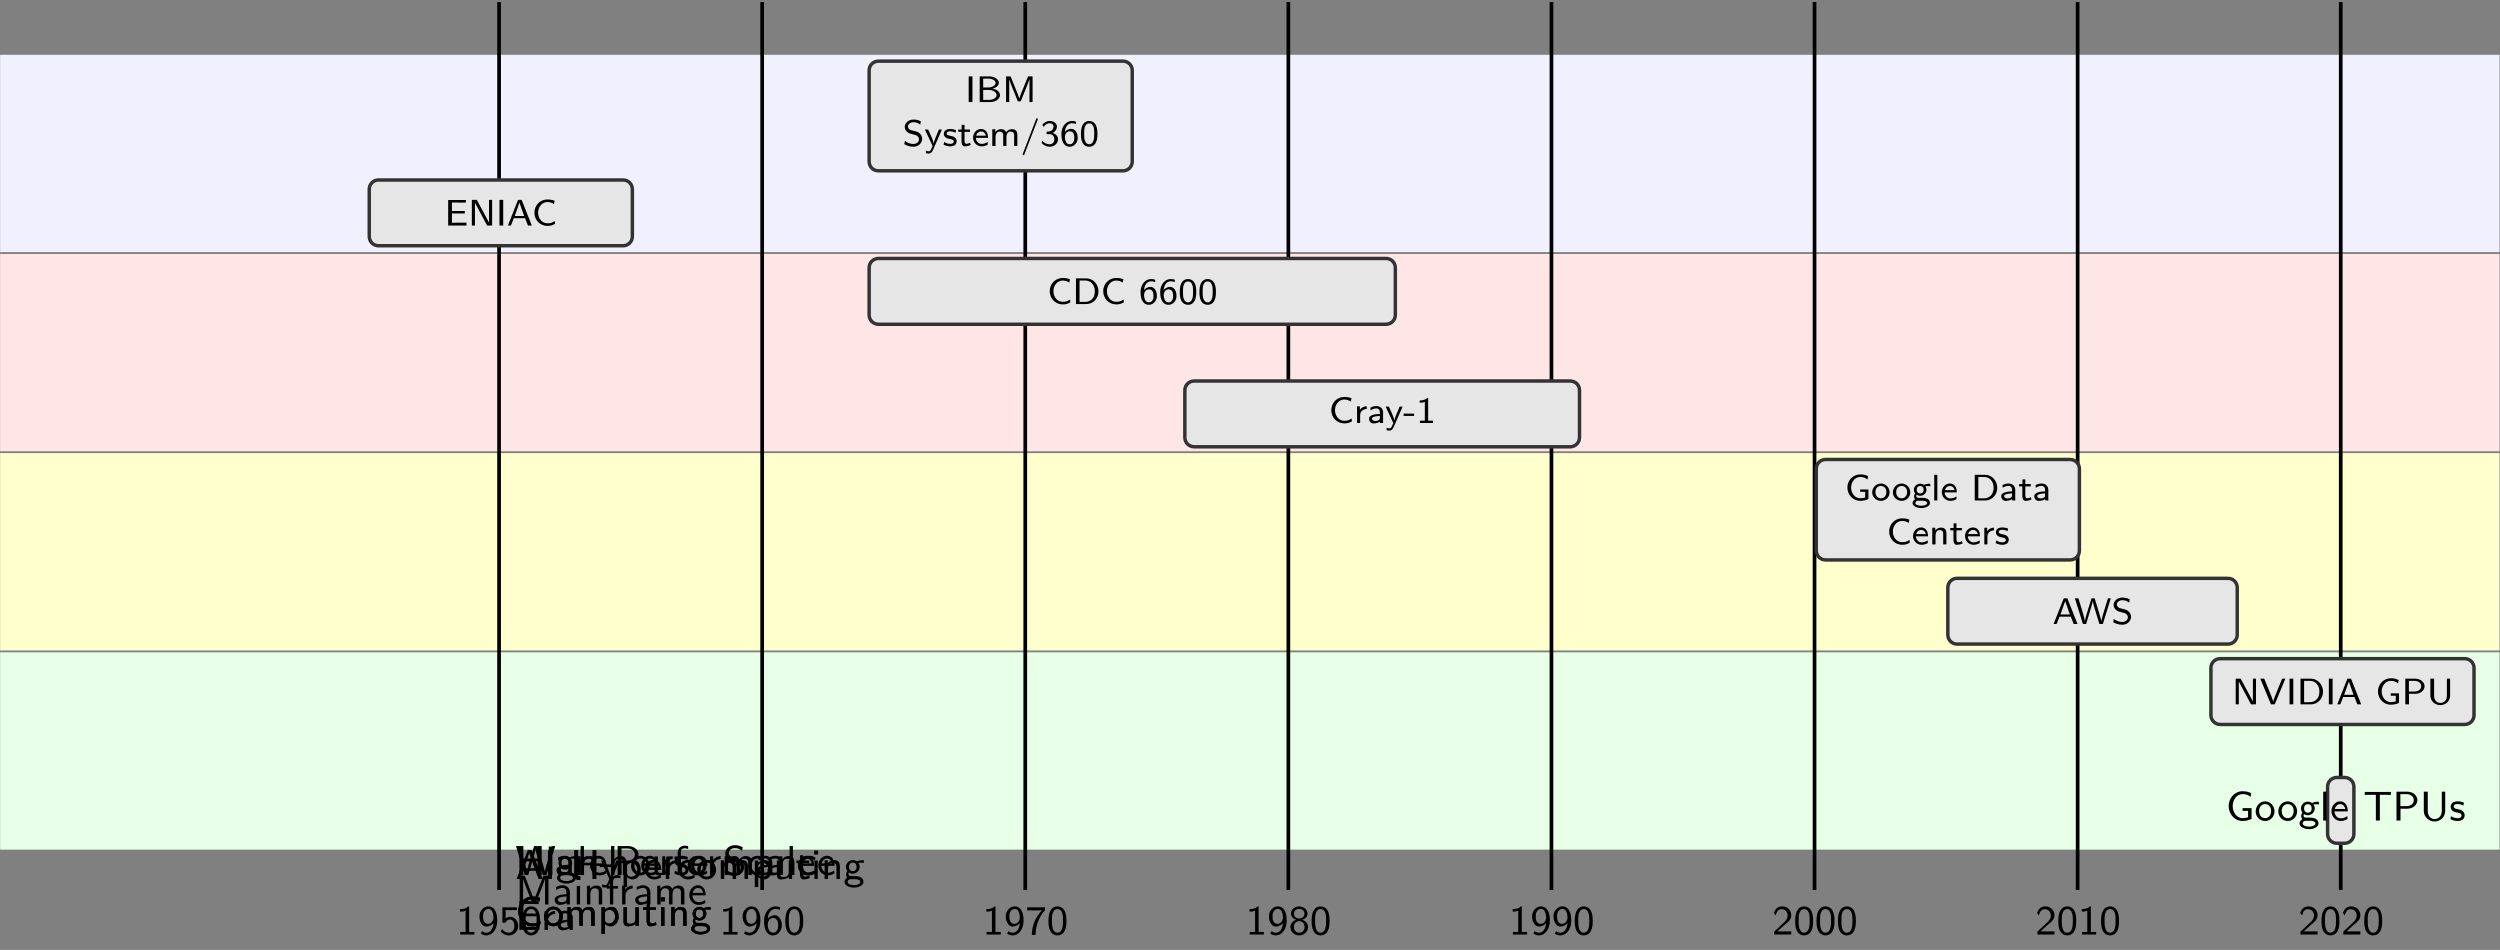 <?xml version="1.0" encoding="UTF-8" standalone="no"?>
<!-- Created with Inkscape (http://www.inkscape.org/) -->

<svg
   version="1.1"
   id="svg1"
   width="718.111"
   height="272.857"
   viewBox="0 0 718.111 272.857"
   xmlns="http://www.w3.org/2000/svg"
   xmlns:svg="http://www.w3.org/2000/svg">
  <rect x="0" y="0" width="718.111" height="272.857" fill="#808080" stroke="none"/>
  <defs
     id="defs1" />
  <g
     id="g1">
    <path
       id="path1"
       d="m -107.519,8.703 h 538.59 v 42.52 h -538.59 z"
       style="fill:#e6ffe6;fill-opacity:1;fill-rule:nonzero;stroke:none"
       transform="matrix(1.333,0,0,-1.333,143.356,255.649)" />
    <path
       id="path2"
       d="M 3.493,-6.224 H 2.661 L 0.259,-8.59375e-4 H 0.974 L 1.653,-1.782 h 2.66 l 0.691,1.781 h 0.891 z m -0.516,0.668 1.125,3.246 H 1.864 Z M 7.867,-6.224 H 7.012 v 6.223 h 0.855 z m 9.598,0 h -0.867 v 2.695 h -3.082 v -2.695 h -0.855 v 6.223 h 0.855 V -2.942 h 3.082 v 2.941 h 0.867 z m 4.972,2.238 h -0.703 c -0.68,1.641 -1.184,2.824 -1.219,3.457 -0.035,-0.41 -0.41,-1.336 -0.516,-1.594 -0.363,-0.914 -0.516,-1.219 -0.797,-1.863 h -0.75 L 20.245,-8.59375e-4 19.905,0.796 C 19.683,1.3 19.507,1.3 19.378,1.3 c -0.141,0 -0.457,-0.035 -0.727,-0.152 l 0.059,0.621 c 0.023,0 0.352,0.07 0.668,0.07 0.234,0 0.621,0 1.066,-1.066 z m 1.623,3.574 c 0.328,0.316 0.785,0.504 1.242,0.504 0.914,0 1.699,-0.879 1.699,-2.098 0,-1.066 -0.562,-2.074 -1.43,-2.074 -0.258,0 -0.926,0.047 -1.535,0.527 V -3.985 H 23.31 v 5.719 h 0.75 z m 0,-2.566 c 0.117,-0.164 0.445,-0.492 0.961,-0.492 0.668,0 1.23,0.633 1.23,1.477 0,0.867 -0.621,1.512 -1.324,1.512 -0.281,0 -0.609,-0.117 -0.867,-0.562 z m 7.354,1.008 c 0,-0.27 -0.012,-0.949 -0.363,-1.488 -0.375,-0.562 -0.949,-0.68 -1.289,-0.68 -1.043,0 -1.863,0.961 -1.863,2.109 0,1.184 0.879,2.121 1.992,2.121 0.434,0 0.949,-0.105 1.477,-0.434 l -0.059,-0.621 c -0.562,0.41 -1.09,0.48 -1.406,0.48 -0.738,0 -1.312,-0.656 -1.348,-1.488 z m -2.801,-0.527 c 0.141,-0.574 0.586,-1.055 1.148,-1.055 0.328,0 0.938,0.152 1.113,1.055 z m 4.529,0.586 c 0,-0.938 0.727,-1.512 1.547,-1.523 v -0.645 c -0.645,0.012 -1.242,0.328 -1.605,0.855 v -0.809 h -0.668 v 4.031 h 0.727 z m 5.458,0.937 c -0.434,0.305 -0.902,0.457 -1.441,0.457 -0.762,0 -1.266,-0.633 -1.266,-1.488 0,-0.68 0.34,-1.523 1.301,-1.523 0.562,0 0.855,0.117 1.301,0.422 l 0.117,-0.633 c -0.504,-0.281 -0.785,-0.398 -1.43,-0.398 -1.266,0 -2.027,1.078 -2.027,2.145 0,1.113 0.832,2.086 1.992,2.086 0.633,0 1.102,-0.188 1.512,-0.422 z m 4.646,-0.996 c 0,-1.184 -0.891,-2.168 -2.027,-2.168 -1.113,0 -2.027,0.973 -2.027,2.168 0,1.184 0.938,2.063 2.027,2.063 1.113,0 2.027,-0.902 2.027,-2.063 z m -2.016,1.453 c -0.691,0 -1.301,-0.539 -1.301,-1.547 0,-1.043 0.68,-1.488 1.289,-1.488 0.645,0 1.289,0.457 1.289,1.488 0,1.043 -0.633,1.547 -1.277,1.547 z M 50.116,-2.661 c 0,-0.668 -0.188,-1.418 -1.266,-1.418 -0.762,0 -1.184,0.457 -1.395,0.738 -0.059,-0.188 -0.246,-0.738 -1.16,-0.738 -0.715,0 -1.148,0.41 -1.348,0.68 v -0.633 h -0.691 v 4.031 h 0.738 V -2.192 c 0,-0.586 0.234,-1.301 0.914,-1.301 0.902,0 0.902,0.633 0.902,0.891 v 2.602 h 0.738 V -2.192 c 0,-0.586 0.234,-1.301 0.926,-1.301 0.891,0 0.891,0.633 0.891,0.891 v 2.602 h 0.75 z m 2.221,2.25 c 0.328,0.316 0.785,0.504 1.242,0.504 0.914,0 1.699,-0.879 1.699,-2.098 0,-1.066 -0.562,-2.074 -1.43,-2.074 -0.258,0 -0.926,0.047 -1.535,0.527 v -0.434 h -0.727 v 5.719 h 0.75 z m 0,-2.566 c 0.117,-0.164 0.445,-0.492 0.961,-0.492 0.668,0 1.23,0.633 1.23,1.477 0,0.867 -0.621,1.512 -1.324,1.512 -0.281,0 -0.609,-0.117 -0.867,-0.562 z m 7.292,-1.008 h -0.738 v 2.59 c 0,0.727 -0.562,0.961 -1.102,0.961 -0.645,0 -0.715,-0.199 -0.715,-0.586 v -2.965 h -0.738 v 3.012 c 0,0.762 0.305,1.066 0.938,1.066 0.527,0 1.219,-0.152 1.641,-0.527 v 0.434 h 0.715 z m 2.358,0.562 h 1.301 v -0.562 h -1.301 v -1.137 h -0.656 v 1.137 h -0.785 v 0.562 h 0.762 v 2.297 c 0,0.527 0.117,1.219 0.762,1.219 0.398,0 0.867,-0.07 1.371,-0.328 l -0.152,-0.562 c -0.234,0.176 -0.551,0.281 -0.832,0.281 -0.352,0 -0.469,-0.305 -0.469,-0.773 z m 3.234,-2.707 H 64.366 v 0.855 h 0.855 z m -0.07,2.145 h -0.715 v 3.984 h 0.715 z m 4.767,1.324 c 0,-0.668 -0.176,-1.418 -1.254,-1.418 -0.715,0 -1.148,0.41 -1.348,0.68 v -0.633 h -0.691 v 4.031 h 0.738 V -2.192 c 0,-0.586 0.234,-1.301 0.914,-1.301 0.902,0 0.902,0.633 0.902,0.891 v 2.602 h 0.738 z m 5.112,-1.418 c -0.176,0 -0.773,0 -1.441,0.281 -0.129,-0.094 -0.469,-0.281 -0.891,-0.281 -0.82,0 -1.477,0.668 -1.477,1.465 0,0.223 0.059,0.551 0.305,0.902 -0.164,0.223 -0.258,0.492 -0.258,0.738 0,0.258 0.094,0.504 0.223,0.68 -0.469,0.293 -0.574,0.68 -0.574,0.926 0,0.656 0.879,1.219 2.039,1.219 1.16,0 2.039,-0.551 2.039,-1.219 0,-1.254 -1.488,-1.266 -1.875,-1.266 h -0.832 c -0.117,0 -0.516,0 -0.516,-0.469 0,-0.176 0.035,-0.234 0.082,-0.305 0.234,0.164 0.539,0.258 0.844,0.258 0.832,0 1.488,-0.668 1.488,-1.465 0,-0.305 -0.094,-0.551 -0.234,-0.797 -0.035,-0.047 -0.035,-0.047 -0.035,-0.059 0,-0.047 0.434,-0.047 0.551,-0.047 0.07,0 0.41,0 0.668,0.035 z m -2.332,2.391 c -0.41,0 -0.809,-0.258 -0.809,-0.926 0,-0.727 0.457,-0.926 0.809,-0.926 0.422,0 0.82,0.258 0.82,0.926 0,0.727 -0.457,0.926 -0.82,0.926 z m 0.422,1.734 c 0.188,0 1.219,0 1.219,0.586 0,0.398 -0.656,0.68 -1.371,0.68 -0.703,0 -1.383,-0.258 -1.383,-0.68 0,-0.023 0,-0.586 0.691,-0.586 z M 4.747,8.029 V 7.443 H 1.712 V 5.369 h 0.34 c 0.727,0 1.465,0.023 2.191,0.023 H 5.017 V 4.76 H 0.857 V 10.959 H 5.134 v -0.68 h -0.891 c -0.844,0 -1.688,0.012 -2.531,0.012 V 8.029 Z m 2.253,1.02 c 0,-0.938 0.727,-1.512 1.547,-1.523 V 6.881 C 7.902,6.893 7.305,7.209 6.942,7.736 V 6.928 H 6.274 V 10.959 H 7 Z M 12.373,8.369 c 0,-0.891 -0.656,-1.547 -1.535,-1.547 -0.586,0 -1.02,0.152 -1.453,0.398 l 0.059,0.633 c 0.445,-0.328 0.891,-0.457 1.383,-0.457 0.504,0 0.809,0.398 0.809,0.984 v 0.375 C 10.088,8.791 9.08,9.19 9.08,9.916 c 0,0.422 0.27,1.137 1.055,1.137 0.176,0 0.961,-0.012 1.523,-0.434 v 0.34 h 0.715 z m -0.738,1.336 c 0,0.188 0,0.41 -0.328,0.598 -0.223,0.141 -0.516,0.176 -0.703,0.176 -0.457,0 -0.832,-0.223 -0.832,-0.574 0,-0.645 1.746,-0.668 1.863,-0.668 z m 0,0"
       style="fill:#000000;fill-opacity:1;fill-rule:nonzero;stroke:none"
       aria-label="AIHypercomputing&#10;Era"
       transform="matrix(1.333,0,0,1.333,148.049,252.493)" />
    <path
       id="path3"
       d="M -107.519,51.622 H 431.071 V 94.142 H -107.519 Z"
       style="fill:#ffffcd;fill-opacity:1;fill-rule:nonzero;stroke:none"
       transform="matrix(1.333,0,0,-1.333,143.356,255.649)" />
    <path
       id="path4"
       d="M 8.579,-6.223 H 7.888 l -0.855,2.906 c -0.188,0.586 -0.633,2.109 -0.691,2.625 0,0 -0.035,-0.281 -0.328,-1.312 l -0.422,-1.453 -0.82,-2.766 h -0.75 l -0.762,2.566 c -0.188,0.598 -0.715,2.391 -0.762,2.953 H 2.485 C 2.415,-1.277 1.935,-2.918 1.724,-3.645 L 0.95,-6.223 H 0.13 L 2.005,2.34375e-5 H 2.767 L 3.681,-3.07 4.067,-4.441 c 0.211,-0.762 0.258,-1.043 0.258,-1.078 0.059,0.492 0.551,2.145 0.738,2.766 L 5.896,2.34375e-5 h 0.797 z m 3.568,3.633 c 0,-0.891 -0.656,-1.547 -1.535,-1.547 -0.586,0 -1.02,0.152 -1.453,0.398 l 0.059,0.633 c 0.445,-0.328 0.891,-0.457 1.383,-0.457 0.504,0 0.809,0.398 0.809,0.984 v 0.375 c -1.547,0.035 -2.555,0.434 -2.555,1.16 0,0.422 0.27,1.137 1.055,1.137 0.176,0 0.961,-0.012 1.523,-0.434 V 2.34375e-5 h 0.715 z m -0.738,1.336 c 0,0.188 0,0.41 -0.328,0.598 -0.223,0.141 -0.516,0.176 -0.703,0.176 -0.457,0 -0.832,-0.223 -0.832,-0.574 0,-0.645 1.746,-0.668 1.863,-0.668 z m 2.689,-0.656 c 0,-0.938 0.727,-1.512 1.547,-1.523 v -0.645 c -0.645,0.012 -1.242,0.328 -1.605,0.855 V -4.031 H 13.372 V 2.34375e-5 h 0.727 z m 5.514,-0.059 c 0,-0.27 -0.012,-0.949 -0.363,-1.488 -0.375,-0.562 -0.949,-0.68 -1.289,-0.68 -1.043,0 -1.863,0.961 -1.863,2.109 0,1.184 0.879,2.121 1.992,2.121 0.434,0 0.949,-0.105 1.477,-0.434 l -0.059,-0.621 c -0.562,0.41 -1.09,0.48 -1.406,0.48 -0.738,0 -1.312,-0.656 -1.348,-1.488 z m -2.801,-0.527 c 0.141,-0.574 0.586,-1.055 1.148,-1.055 0.328,0 0.938,0.152 1.113,1.055 z m 7.087,-0.164 c 0,-0.668 -0.176,-1.418 -1.254,-1.418 -0.516,0 -0.996,0.246 -1.324,0.645 V -6.223 H 20.606 V 2.34375e-5 h 0.738 V -2.191 c 0,-0.586 0.234,-1.301 0.914,-1.301 0.902,0 0.902,0.633 0.902,0.891 V 2.34375e-5 h 0.738 z m 5.062,0.691 c 0,-1.184 -0.891,-2.168 -2.027,-2.168 -1.113,0 -2.027,0.973 -2.027,2.168 0,1.184 0.938,2.063 2.027,2.063 1.113,0 2.027,-0.902 2.027,-2.063 z m -2.016,1.453 c -0.691,0 -1.301,-0.539 -1.301,-1.547 0,-1.043 0.68,-1.488 1.289,-1.488 0.645,0 1.289,0.457 1.289,1.488 0,1.043 -0.633,1.547 -1.277,1.547 z m 6.319,-3.469 h -0.738 v 2.59 c 0,0.727 -0.562,0.961 -1.102,0.961 -0.645,0 -0.715,-0.199 -0.715,-0.586 v -2.965 h -0.738 v 3.012 c 0,0.762 0.305,1.066 0.938,1.066 0.527,0 1.219,-0.152 1.641,-0.527 V 2.34375e-5 h 0.715 z m 3.905,0.141 c -0.551,-0.258 -0.973,-0.293 -1.336,-0.293 -0.211,0 -1.523,0 -1.523,1.184 0,0.434 0.258,0.703 0.363,0.797 0.34,0.305 0.574,0.34 1.184,0.457 0.281,0.059 0.797,0.152 0.797,0.609 0,0.586 -0.727,0.586 -0.844,0.586 -0.527,0 -1.043,-0.176 -1.43,-0.445 l -0.117,0.656 c 0.539,0.281 1.09,0.387 1.547,0.387 0.574,0 1.512,-0.188 1.512,-1.254 0,-0.305 -0.129,-0.621 -0.434,-0.891 -0.305,-0.258 -0.574,-0.316 -1.137,-0.422 -0.316,-0.059 -0.773,-0.141 -0.773,-0.562 0,-0.527 0.645,-0.527 0.773,-0.527 0.656,0 1.043,0.199 1.301,0.34 z m 4.201,1.875 c 0,-0.27 -0.012,-0.949 -0.363,-1.488 -0.375,-0.562 -0.949,-0.68 -1.289,-0.68 -1.043,0 -1.863,0.961 -1.863,2.109 0,1.184 0.879,2.121 1.992,2.121 0.434,0 0.949,-0.105 1.477,-0.434 l -0.059,-0.621 c -0.562,0.41 -1.09,0.48 -1.406,0.48 -0.738,0 -1.312,-0.656 -1.348,-1.488 z m -2.801,-0.527 c 0.141,-0.574 0.586,-1.055 1.148,-1.055 0.328,0 0.938,0.152 1.113,1.055 z m 8.323,-1.266 c -0.457,-0.105 -0.914,-0.469 -0.914,-0.984 0,-0.516 0.492,-1.031 1.301,-1.031 0.645,0 1.102,0.188 1.559,0.574 l 0.152,-0.773 c -0.457,-0.223 -0.879,-0.445 -1.699,-0.445 -1.277,0 -2.074,0.891 -2.074,1.781 0,0.234 0.035,0.586 0.34,0.996 0.422,0.539 0.996,0.68 1.371,0.762 0.117,0.035 0.68,0.176 0.75,0.199 0.41,0.117 0.855,0.516 0.855,1.066 0,0.598 -0.504,1.148 -1.301,1.148 -0.727,0 -1.406,-0.27 -1.98,-0.738 l -0.141,0.785 c 0.879,0.551 1.699,0.621 2.121,0.621 1.23,0 2.062,-0.914 2.062,-1.91 0,-1.02 -0.832,-1.676 -1.5,-1.84 z m 6.7,2.789 c -0.434,0.305 -0.902,0.457 -1.441,0.457 -0.762,0 -1.266,-0.633 -1.266,-1.488 0,-0.68 0.34,-1.523 1.301,-1.523 0.562,0 0.855,0.117 1.301,0.422 l 0.117,-0.633 c -0.504,-0.281 -0.785,-0.398 -1.43,-0.398 -1.266,0 -2.027,1.078 -2.027,2.145 0,1.113 0.832,2.086 1.992,2.086 0.633,0 1.102,-0.188 1.512,-0.422 z m 4.014,-1.617 c 0,-0.891 -0.656,-1.547 -1.535,-1.547 -0.586,0 -1.02,0.152 -1.453,0.398 l 0.059,0.633 c 0.445,-0.328 0.891,-0.457 1.383,-0.457 0.504,0 0.809,0.398 0.809,0.984 v 0.375 c -1.547,0.035 -2.555,0.434 -2.555,1.16 0,0.422 0.27,1.137 1.055,1.137 0.176,0 0.961,-0.012 1.523,-0.434 V 2.34375e-5 h 0.715 z M 56.869,-1.254 c 0,0.188 0,0.41 -0.328,0.598 -0.223,0.141 -0.516,0.176 -0.703,0.176 -0.457,0 -0.832,-0.223 -0.832,-0.574 0,-0.645 1.746,-0.668 1.863,-0.668 z m 2.93,-4.969 H 59.084 V 2.34375e-5 h 0.715 z m 4.579,4.254 c 0,-0.27 -0.012,-0.949 -0.363,-1.488 -0.375,-0.562 -0.949,-0.68 -1.289,-0.68 -1.043,0 -1.863,0.961 -1.863,2.109 0,1.184 0.879,2.121 1.992,2.121 0.434,0 0.949,-0.105 1.477,-0.434 l -0.059,-0.621 c -0.562,0.41 -1.09,0.48 -1.406,0.48 -0.738,0 -1.312,-0.656 -1.348,-1.488 z m -2.801,-0.527 c 0.141,-0.574 0.586,-1.055 1.148,-1.055 0.328,0 0.938,0.152 1.113,1.055 z M 5.357,9.894 c -0.527,0.41 -1.031,0.551 -1.77,0.551 -1.336,0 -2.133,-1.371 -2.133,-2.578 0,-1.324 0.832,-2.613 2.133,-2.613 0.621,0 1.16,0.152 1.594,0.48 L 5.321,4.948 C 4.864,4.749 4.278,4.644 3.657,4.644 c -1.77,0 -3.07,1.441 -3.07,3.211 0,1.711 1.266,3.199 3.059,3.199 0.832,0 1.172,-0.129 1.781,-0.492 z M 10.211,8.991 c 0,-1.184 -0.891,-2.168 -2.027,-2.168 -1.113,0 -2.027,0.973 -2.027,2.168 0,1.184 0.938,2.062 2.027,2.062 1.113,0 2.027,-0.902 2.027,-2.062 z M 8.195,10.444 c -0.691,0 -1.301,-0.539 -1.301,-1.547 0,-1.043 0.68,-1.488 1.289,-1.488 0.645,0 1.289,0.457 1.289,1.488 0,1.043 -0.633,1.547 -1.277,1.547 z M 17.081,8.3 c 0,-0.668 -0.188,-1.418 -1.266,-1.418 -0.762,0 -1.184,0.457 -1.395,0.738 -0.059,-0.188 -0.246,-0.738 -1.16,-0.738 -0.715,0 -1.148,0.41 -1.348,0.68 V 6.929 H 11.222 V 10.96 H 11.96 V 8.769 c 0,-0.586 0.234,-1.301 0.914,-1.301 0.902,0 0.902,0.633 0.902,0.891 v 2.602 h 0.738 V 8.769 c 0,-0.586 0.234,-1.301 0.926,-1.301 0.891,0 0.891,0.633 0.891,0.891 v 2.602 h 0.75 z m 2.221,2.25 c 0.328,0.316 0.785,0.504 1.242,0.504 0.914,0 1.699,-0.879 1.699,-2.098 0,-1.066 -0.562,-2.074 -1.43,-2.074 -0.258,0 -0.926,0.047 -1.535,0.527 V 6.976 h -0.727 v 5.719 h 0.75 z m 0,-2.566 c 0.117,-0.164 0.445,-0.492 0.961,-0.492 0.668,0 1.23,0.633 1.23,1.477 0,0.867 -0.621,1.512 -1.324,1.512 -0.281,0 -0.609,-0.117 -0.867,-0.563 z m 7.292,-1.008 h -0.738 v 2.59 c 0,0.727 -0.562,0.961 -1.102,0.961 -0.645,0 -0.715,-0.199 -0.715,-0.586 V 6.976 h -0.738 v 3.012 c 0,0.762 0.305,1.066 0.938,1.066 0.527,0 1.219,-0.152 1.641,-0.527 v 0.434 h 0.715 z m 2.358,0.562 h 1.301 v -0.562 H 28.952 V 5.839 h -0.656 v 1.137 h -0.785 v 0.562 h 0.762 v 2.297 c 0,0.527 0.117,1.219 0.762,1.219 0.398,0 0.867,-0.07 1.371,-0.328 l -0.152,-0.562 c -0.234,0.176 -0.551,0.281 -0.832,0.281 -0.352,0 -0.469,-0.305 -0.469,-0.773 z m 3.234,-2.707 h -0.855 v 0.855 h 0.855 z m -0.07,2.145 H 31.401 v 3.984 h 0.715 z m 4.767,1.324 c 0,-0.668 -0.176,-1.418 -1.254,-1.418 -0.715,0 -1.148,0.41 -1.348,0.68 V 6.929 h -0.691 v 4.031 h 0.738 V 8.769 c 0,-0.586 0.234,-1.301 0.914,-1.301 0.902,0 0.902,0.633 0.902,0.891 v 2.602 h 0.738 z M 41.995,6.882 c -0.176,0 -0.773,0 -1.441,0.281 -0.129,-0.094 -0.469,-0.281 -0.891,-0.281 -0.82,0 -1.477,0.668 -1.477,1.465 0,0.223 0.059,0.551 0.305,0.902 -0.164,0.223 -0.258,0.492 -0.258,0.738 0,0.258 0.094,0.504 0.223,0.68 -0.469,0.293 -0.574,0.68 -0.574,0.926 0,0.656 0.879,1.219 2.039,1.219 1.16,0 2.039,-0.551 2.039,-1.219 0,-1.254 -1.488,-1.266 -1.875,-1.266 h -0.832 c -0.117,0 -0.516,0 -0.516,-0.469 0,-0.176 0.035,-0.234 0.082,-0.305 0.234,0.164 0.539,0.258 0.844,0.258 0.832,0 1.488,-0.668 1.488,-1.465 0,-0.305 -0.094,-0.551 -0.234,-0.797 -0.035,-0.047 -0.035,-0.047 -0.035,-0.059 0,-0.047 0.434,-0.047 0.551,-0.047 0.07,0 0.41,0 0.668,0.035 z m -2.332,2.391 c -0.41,0 -0.809,-0.258 -0.809,-0.926 0,-0.727 0.457,-0.926 0.809,-0.926 0.422,0 0.82,0.258 0.82,0.926 0,0.727 -0.457,0.926 -0.82,0.926 z m 0.422,1.734 c 0.188,0 1.219,0 1.219,0.586 0,0.398 -0.656,0.68 -1.371,0.68 -0.703,0 -1.383,-0.258 -1.383,-0.68 0,-0.023 0,-0.586 0.691,-0.586 z m 0,0"
       style="fill:#000000;fill-opacity:1;fill-rule:nonzero;stroke:none"
       aria-label="WarehouseScale&#10;Computing"
       transform="matrix(1.333,0,0,1.333,148.049,251.332)" />
    <path
       id="path5"
       d="m -107.519,94.541 h 538.59 v 42.52 h -538.59 z"
       style="fill:#ffe6e6;fill-opacity:1;fill-rule:nonzero;stroke:none"
       transform="matrix(1.333,0,0,-1.333,143.356,255.649)" />
    <path
       id="path6"
       d="M 5.661,-6.223 H 4.794 v 2.695 H 1.712 V -6.223 H 0.857 V 2.34375e-5 H 1.712 V -2.941 H 4.794 V 2.34375e-5 h 0.867 z m 2.379,0.094 H 7.185 v 0.855 h 0.855 z m -0.07,2.145 H 7.255 V 2.34375e-5 H 7.97 Z M 13.088,-4.078 c -0.176,0 -0.773,0 -1.441,0.281 -0.129,-0.094 -0.469,-0.281 -0.891,-0.281 -0.82,0 -1.477,0.668 -1.477,1.465 0,0.223 0.059,0.551 0.305,0.902 -0.164,0.223 -0.258,0.492 -0.258,0.738 0,0.258 0.094,0.504 0.223,0.68 -0.469,0.293 -0.574,0.68 -0.574,0.926 0,0.656 0.879,1.219 2.039,1.219 1.16,0 2.039,-0.551 2.039,-1.219 0,-1.254 -1.488,-1.266 -1.875,-1.266 h -0.832 c -0.117,0 -0.516,0 -0.516,-0.469 0,-0.176 0.035,-0.234 0.082,-0.305 0.234,0.164 0.539,0.258 0.844,0.258 0.832,0 1.488,-0.668 1.488,-1.465 0,-0.305 -0.094,-0.551 -0.234,-0.797 -0.035,-0.047 -0.035,-0.047 -0.035,-0.059 0,-0.047 0.434,-0.047 0.551,-0.047 0.07,0 0.41,0 0.668,0.035 z m -2.332,2.391 c -0.41,0 -0.809,-0.258 -0.809,-0.926 0,-0.727 0.457,-0.926 0.809,-0.926 0.422,0 0.82,0.258 0.82,0.926 0,0.727 -0.457,0.926 -0.82,0.926 z m 0.422,1.734 c 0.188,0 1.219,0 1.219,0.586 0,0.398 -0.656,0.68 -1.371,0.68 -0.703,0 -1.383,-0.258 -1.383,-0.68 0,-0.023 0,-0.586 0.691,-0.586 z m 6.167,-2.707 c 0,-0.668 -0.176,-1.418 -1.254,-1.418 -0.516,0 -0.996,0.246 -1.324,0.645 V -6.223 H 14.052 V 2.34375e-5 h 0.738 V -2.191 c 0,-0.586 0.234,-1.301 0.914,-1.301 0.902,0 0.902,0.633 0.902,0.891 V 2.34375e-5 h 0.738 z m 3.296,0.949 v -0.562 h -2.461 v 0.562 z m 3.703,-0.844 c 1.266,0 2.18,-0.867 2.18,-1.852 0,-0.949 -0.902,-1.816 -2.18,-1.816 H 22.024 V 2.34375e-5 h 0.867 V -2.555 Z m -0.211,-3.141 c 1.031,0 1.617,0.574 1.617,1.289 0,0.727 -0.574,1.301 -1.617,1.301 h -1.277 v -2.59 z m 6.489,3.727 c 0,-0.27 -0.012,-0.949 -0.363,-1.488 -0.375,-0.562 -0.949,-0.68 -1.289,-0.68 -1.043,0 -1.863,0.961 -1.863,2.109 0,1.184 0.879,2.121 1.992,2.121 0.434,0 0.949,-0.105 1.477,-0.434 l -0.059,-0.621 c -0.562,0.41 -1.09,0.48 -1.406,0.48 -0.738,0 -1.312,-0.656 -1.348,-1.488 z m -2.801,-0.527 c 0.141,-0.574 0.586,-1.055 1.148,-1.055 0.328,0 0.938,0.152 1.113,1.055 z m 4.532,0.586 c 0,-0.938 0.727,-1.512 1.547,-1.523 v -0.645 c -0.645,0.012 -1.242,0.328 -1.605,0.855 V -4.031 H 31.627 V 2.34375e-5 h 0.727 z m 3.322,-1.512 h 0.996 v -0.562 h -1.02 v -1.031 c 0,-0.645 0.574,-0.727 0.832,-0.727 0.082,0 0.375,0 0.738,0.152 v -0.633 c -0.105,-0.023 -0.387,-0.094 -0.727,-0.094 -0.879,0 -1.535,0.656 -1.535,1.547 v 0.785 h -0.68 v 0.562 h 0.68 V 2.34375e-5 h 0.715 z m 5.499,1.453 c 0,-1.184 -0.891,-2.168 -2.027,-2.168 -1.113,0 -2.027,0.973 -2.027,2.168 0,1.184 0.938,2.063 2.027,2.063 1.113,0 2.027,-0.902 2.027,-2.063 z m -2.016,1.453 c -0.691,0 -1.301,-0.539 -1.301,-1.547 0,-1.043 0.68,-1.488 1.289,-1.488 0.645,0 1.289,0.457 1.289,1.488 0,1.043 -0.633,1.547 -1.277,1.547 z m 3.513,-1.395 c 0,-0.938 0.727,-1.512 1.547,-1.523 v -0.645 c -0.645,0.012 -1.242,0.328 -1.605,0.855 V -4.031 H 41.945 V 2.34375e-5 h 0.727 z m 8.271,-0.75 c 0,-0.668 -0.188,-1.418 -1.266,-1.418 -0.762,0 -1.184,0.457 -1.395,0.738 -0.059,-0.188 -0.246,-0.738 -1.16,-0.738 -0.715,0 -1.148,0.41 -1.348,0.68 V -4.031 H 45.083 V 2.34375e-5 h 0.738 V -2.191 c 0,-0.586 0.234,-1.301 0.914,-1.301 0.902,0 0.902,0.633 0.902,0.891 V 2.34375e-5 h 0.738 V -2.191 c 0,-0.586 0.234,-1.301 0.926,-1.301 0.891,0 0.891,0.633 0.891,0.891 V 2.34375e-5 h 0.75 z m 4.424,0.07 c 0,-0.891 -0.656,-1.547 -1.535,-1.547 -0.586,0 -1.02,0.152 -1.453,0.398 l 0.059,0.633 c 0.445,-0.328 0.891,-0.457 1.383,-0.457 0.504,0 0.809,0.398 0.809,0.984 v 0.375 c -1.547,0.035 -2.555,0.434 -2.555,1.16 0,0.422 0.27,1.137 1.055,1.137 0.176,0 0.961,-0.012 1.523,-0.434 V 2.34375e-5 h 0.715 z m -0.738,1.336 c 0,0.188 0,0.41 -0.328,0.598 -0.223,0.141 -0.516,0.176 -0.703,0.176 -0.457,0 -0.832,-0.223 -0.832,-0.574 0,-0.645 1.746,-0.668 1.863,-0.668 z m 5.493,-1.406 c 0,-0.668 -0.176,-1.418 -1.254,-1.418 -0.715,0 -1.148,0.41 -1.348,0.68 v -0.633 H 56.828 V 2.34375e-5 h 0.738 V -2.191 c 0,-0.586 0.234,-1.301 0.914,-1.301 0.902,0 0.902,0.633 0.902,0.891 V 2.34375e-5 h 0.738 z m 4.515,1.687 c -0.434,0.305 -0.902,0.457 -1.441,0.457 -0.762,0 -1.266,-0.633 -1.266,-1.488 0,-0.68 0.34,-1.523 1.301,-1.523 0.562,0 0.855,0.117 1.301,0.422 l 0.117,-0.633 c -0.504,-0.281 -0.785,-0.398 -1.43,-0.398 -1.266,0 -2.027,1.078 -2.027,2.145 0,1.113 0.832,2.086 1.992,2.086 0.633,0 1.102,-0.188 1.512,-0.422 z m 4.154,-0.996 c 0,-0.27 -0.012,-0.949 -0.363,-1.488 -0.375,-0.562 -0.949,-0.68 -1.289,-0.68 -1.043,0 -1.863,0.961 -1.863,2.109 0,1.184 0.879,2.121 1.992,2.121 0.434,0 0.949,-0.105 1.477,-0.434 l -0.059,-0.621 c -0.562,0.41 -1.09,0.48 -1.406,0.48 -0.738,0 -1.312,-0.656 -1.348,-1.488 z m -2.801,-0.527 c 0.141,-0.574 0.586,-1.055 1.148,-1.055 0.328,0 0.938,0.152 1.113,1.055 z M 5.357,9.894 c -0.527,0.41 -1.031,0.551 -1.77,0.551 -1.336,0 -2.133,-1.371 -2.133,-2.578 0,-1.324 0.832,-2.613 2.133,-2.613 0.621,0 1.16,0.152 1.594,0.48 L 5.321,4.948 C 4.864,4.749 4.278,4.644 3.657,4.644 c -1.77,0 -3.07,1.441 -3.07,3.211 0,1.711 1.266,3.199 3.059,3.199 0.832,0 1.172,-0.129 1.781,-0.492 z M 10.211,8.991 c 0,-1.184 -0.891,-2.168 -2.027,-2.168 -1.113,0 -2.027,0.973 -2.027,2.168 0,1.184 0.938,2.062 2.027,2.062 1.113,0 2.027,-0.902 2.027,-2.062 z M 8.195,10.444 c -0.691,0 -1.301,-0.539 -1.301,-1.547 0,-1.043 0.68,-1.488 1.289,-1.488 0.645,0 1.289,0.457 1.289,1.488 0,1.043 -0.633,1.547 -1.277,1.547 z M 17.081,8.3 c 0,-0.668 -0.188,-1.418 -1.266,-1.418 -0.762,0 -1.184,0.457 -1.395,0.738 -0.059,-0.188 -0.246,-0.738 -1.16,-0.738 -0.715,0 -1.148,0.41 -1.348,0.68 V 6.929 H 11.222 V 10.96 H 11.96 V 8.769 c 0,-0.586 0.234,-1.301 0.914,-1.301 0.902,0 0.902,0.633 0.902,0.891 v 2.602 h 0.738 V 8.769 c 0,-0.586 0.234,-1.301 0.926,-1.301 0.891,0 0.891,0.633 0.891,0.891 v 2.602 h 0.75 z m 2.221,2.25 c 0.328,0.316 0.785,0.504 1.242,0.504 0.914,0 1.699,-0.879 1.699,-2.098 0,-1.066 -0.562,-2.074 -1.43,-2.074 -0.258,0 -0.926,0.047 -1.535,0.527 V 6.976 h -0.727 v 5.719 h 0.75 z m 0,-2.566 c 0.117,-0.164 0.445,-0.492 0.961,-0.492 0.668,0 1.23,0.633 1.23,1.477 0,0.867 -0.621,1.512 -1.324,1.512 -0.281,0 -0.609,-0.117 -0.867,-0.563 z m 7.292,-1.008 h -0.738 v 2.59 c 0,0.727 -0.562,0.961 -1.102,0.961 -0.645,0 -0.715,-0.199 -0.715,-0.586 V 6.976 h -0.738 v 3.012 c 0,0.762 0.305,1.066 0.938,1.066 0.527,0 1.219,-0.152 1.641,-0.527 v 0.434 h 0.715 z m 2.358,0.562 h 1.301 v -0.562 H 28.952 V 5.839 h -0.656 v 1.137 h -0.785 v 0.562 h 0.762 v 2.297 c 0,0.527 0.117,1.219 0.762,1.219 0.398,0 0.867,-0.07 1.371,-0.328 l -0.152,-0.562 c -0.234,0.176 -0.551,0.281 -0.832,0.281 -0.352,0 -0.469,-0.305 -0.469,-0.773 z m 3.234,-2.707 h -0.855 v 0.855 h 0.855 z m -0.07,2.145 H 31.401 v 3.984 h 0.715 z m 4.767,1.324 c 0,-0.668 -0.176,-1.418 -1.254,-1.418 -0.715,0 -1.148,0.41 -1.348,0.68 V 6.929 h -0.691 v 4.031 h 0.738 V 8.769 c 0,-0.586 0.234,-1.301 0.914,-1.301 0.902,0 0.902,0.633 0.902,0.891 v 2.602 h 0.738 z M 41.995,6.882 c -0.176,0 -0.773,0 -1.441,0.281 -0.129,-0.094 -0.469,-0.281 -0.891,-0.281 -0.82,0 -1.477,0.668 -1.477,1.465 0,0.223 0.059,0.551 0.305,0.902 -0.164,0.223 -0.258,0.492 -0.258,0.738 0,0.258 0.094,0.504 0.223,0.68 -0.469,0.293 -0.574,0.68 -0.574,0.926 0,0.656 0.879,1.219 2.039,1.219 1.16,0 2.039,-0.551 2.039,-1.219 0,-1.254 -1.488,-1.266 -1.875,-1.266 h -0.832 c -0.117,0 -0.516,0 -0.516,-0.469 0,-0.176 0.035,-0.234 0.082,-0.305 0.234,0.164 0.539,0.258 0.844,0.258 0.832,0 1.488,-0.668 1.488,-1.465 0,-0.305 -0.094,-0.551 -0.234,-0.797 -0.035,-0.047 -0.035,-0.047 -0.035,-0.059 0,-0.047 0.434,-0.047 0.551,-0.047 0.07,0 0.41,0 0.668,0.035 z m -2.332,2.391 c -0.41,0 -0.809,-0.258 -0.809,-0.926 0,-0.727 0.457,-0.926 0.809,-0.926 0.422,0 0.82,0.258 0.82,0.926 0,0.727 -0.457,0.926 -0.82,0.926 z m 0.422,1.734 c 0.188,0 1.219,0 1.219,0.586 0,0.398 -0.656,0.68 -1.371,0.68 -0.703,0 -1.383,-0.258 -1.383,-0.68 0,-0.023 0,-0.586 0.691,-0.586 z m 0,0"
       style="fill:#000000;fill-opacity:1;fill-rule:nonzero;stroke:none"
       aria-label="High-Performance&#10;Computing"
       transform="matrix(1.333,0,0,1.333,148.049,251.332)" />
    <path
       id="path7"
       d="m -107.519,137.459 h 538.59 v 42.52 h -538.59 z"
       style="fill:#f0f0ff;fill-opacity:1;fill-rule:nonzero;stroke:none"
       transform="matrix(1.333,0,0,-1.333,143.356,255.649)" />
    <path
       id="path8"
       d="M 4.853,-3.152 C 4.618,-2.554 4.138,-1.312 4.021,-0.878 3.927,-1.242 3.517,-2.331 3.341,-2.765 L 2.157,-5.812 1.993,-6.222 H 0.915 V 5.859375e-4 H 1.653 V -5.519 h 0.012 c 0.105,0.457 0.621,1.793 0.715,2.039 l 0.996,2.531 c 0.07,0.176 0.234,0.621 0.293,0.75 H 4.349 L 5.591,-3.351 c 0.129,-0.328 0.68,-1.746 0.797,-2.168 V 5.859375e-4 H 7.126 V -6.222 h -1.078 z m 6.891,0.562 c 0,-0.891 -0.656,-1.547 -1.535,-1.547 -0.586,0 -1.02,0.152 -1.453,0.398 l 0.059,0.633 c 0.445,-0.328 0.891,-0.457 1.383,-0.457 0.504,0 0.809,0.398 0.809,0.984 v 0.375 c -1.547,0.035 -2.555,0.434 -2.555,1.16 0,0.422 0.27,1.137 1.055,1.137 0.176,0 0.961,-0.012 1.523,-0.434 V 5.859375e-4 h 0.715 z m -0.738,1.336 c 0,0.188 0,0.41 -0.328,0.598 -0.223,0.141 -0.516,0.176 -0.703,0.176 -0.457,0 -0.832,-0.223 -0.832,-0.574 0,-0.645 1.746,-0.668 1.863,-0.668 z m 3,-4.875 h -0.855 v 0.855 h 0.855 z m -0.07,2.145 H 13.22 V 5.859375e-4 h 0.715 z m 4.767,1.324 c 0,-0.668 -0.176,-1.418 -1.254,-1.418 -0.715,0 -1.148,0.41 -1.348,0.68 V -4.031 H 15.408 V 5.859375e-4 h 0.738 V -2.191 c 0,-0.586 0.234,-1.301 0.914,-1.301 0.902,0 0.902,0.633 0.902,0.891 V 5.859375e-4 h 0.738 z m 2.379,-0.762 h 0.996 v -0.562 H 21.057 v -1.031 c 0,-0.645 0.574,-0.727 0.832,-0.727 0.082,0 0.375,0 0.738,0.152 v -0.633 c -0.105,-0.023 -0.387,-0.094 -0.727,-0.094 -0.879,0 -1.535,0.656 -1.535,1.547 v 0.785 h -0.68 v 0.562 h 0.68 V 5.859375e-4 h 0.715 z m 2.64,1.512 c 0,-0.938 0.727,-1.512 1.547,-1.523 v -0.645 c -0.645,0.012 -1.242,0.328 -1.605,0.855 V -4.031 H 22.993 V 5.859375e-4 h 0.727 z m 5.376,-0.68 c 0,-0.891 -0.656,-1.547 -1.535,-1.547 -0.586,0 -1.02,0.152 -1.453,0.398 l 0.059,0.633 c 0.445,-0.328 0.891,-0.457 1.383,-0.457 0.504,0 0.809,0.398 0.809,0.984 v 0.375 c -1.547,0.035 -2.555,0.434 -2.555,1.16 0,0.422 0.27,1.137 1.055,1.137 0.176,0 0.961,-0.012 1.523,-0.434 V 5.859375e-4 h 0.715 z m -0.738,1.336 c 0,0.188 0,0.41 -0.328,0.598 -0.223,0.141 -0.516,0.176 -0.703,0.176 -0.457,0 -0.832,-0.223 -0.832,-0.574 0,-0.645 1.746,-0.668 1.863,-0.668 z m 8.06,-1.406 c 0,-0.668 -0.188,-1.418 -1.266,-1.418 -0.762,0 -1.184,0.457 -1.395,0.738 -0.059,-0.188 -0.246,-0.738 -1.16,-0.738 -0.715,0 -1.148,0.41 -1.348,0.68 V -4.031 H 30.558 V 5.859375e-4 h 0.738 V -2.191 c 0,-0.586 0.234,-1.301 0.914,-1.301 0.902,0 0.902,0.633 0.902,0.891 V 5.859375e-4 h 0.738 V -2.191 c 0,-0.586 0.234,-1.301 0.926,-1.301 0.891,0 0.891,0.633 0.891,0.891 V 5.859375e-4 h 0.75 z m 4.567,0.691 c 0,-0.27 -0.012,-0.949 -0.363,-1.488 -0.375,-0.562 -0.949,-0.68 -1.289,-0.68 -1.043,0 -1.863,0.961 -1.863,2.109 0,1.184 0.879,2.121 1.992,2.121 0.434,0 0.949,-0.105 1.477,-0.434 l -0.059,-0.621 c -0.562,0.41 -1.09,0.48 -1.406,0.48 -0.738,0 -1.312,-0.656 -1.348,-1.488 z m -2.801,-0.527 c 0.141,-0.574 0.586,-1.055 1.148,-1.055 0.328,0 0.938,0.152 1.113,1.055 z m 0,0"
       style="fill:#000000;fill-opacity:1;fill-rule:nonzero;stroke:none"
       aria-label="Mainframe"
       transform="matrix(1.333,0,0,1.333,148.049,259.8)" />
    <path
       id="path9"
       d="M 0,0 V 191.341"
       style="fill:none;stroke:#000000;stroke-width:0.797;stroke-linecap:butt;stroke-linejoin:miter;stroke-miterlimit:10;stroke-dasharray:none;stroke-opacity:1"
       transform="matrix(1.333,0,0,-1.333,143.356,255.649)" />
    <path
       id="path10"
       d="m 2.766,-6.059 h -0.188 c -0.598,0.586 -1.453,0.586 -1.77,0.586 v 0.551 c 0.246,0 0.703,0 1.195,-0.211 v 4.582 H 0.856 V -7.34375e-4 H 3.915 V -0.552 H 2.766 Z m 2.511,5.836 c 0.398,0.316 0.797,0.422 1.219,0.422 1.207,0 2.332,-1.254 2.332,-3.199 0,-2.438 -1.055,-3.059 -1.887,-3.059 -0.516,0 -0.949,0.164 -1.359,0.609 -0.434,0.492 -0.586,0.902 -0.586,1.582 0,0.609 0.117,1.043 0.422,1.5 0.316,0.48 0.621,0.656 1.043,0.656 0.773,0 1.324,-0.445 1.559,-0.75 -0.141,1.605 -0.926,2.074 -1.523,2.074 -0.246,0 -0.586,-0.047 -0.926,-0.34 z m 2.719,-3.656 c 0.012,0.047 0.012,0.141 0.012,0.199 0,0.738 -0.457,1.383 -1.16,1.383 -0.48,0 -0.691,-0.258 -0.844,-0.48 -0.223,-0.363 -0.234,-0.715 -0.234,-1.09 0,-0.387 0.012,-0.773 0.305,-1.172 0.105,-0.152 0.34,-0.469 0.867,-0.469 0.926,0 1.043,1.301 1.055,1.629 z M 10.633,-5.251 h 2.414 v -0.609 H 9.941 v 3.328 h 0.645 c 0.293,-0.656 0.832,-0.703 1.008,-0.703 0.363,0 0.902,0.281 0.902,1.406 0,1.09 -0.645,1.441 -1.184,1.441 -0.469,0 -1.078,-0.223 -1.43,-0.82 l -0.316,0.527 c 0.141,0.199 0.738,0.879 1.758,0.879 1.113,0 2.027,-0.902 2.027,-2.016 0,-1.113 -0.797,-2.004 -1.746,-2.004 -0.117,0 -0.551,0 -0.973,0.363 z m 7.421,2.332 c 0,-0.844 -0.059,-1.641 -0.48,-2.344 -0.293,-0.492 -0.855,-0.797 -1.441,-0.797 -0.457,0 -1.09,0.164 -1.488,0.867 -0.422,0.715 -0.457,1.664 -0.457,2.273 0,0.457 0,1.477 0.41,2.203 0.445,0.785 1.125,0.914 1.523,0.914 0.516,0 1.16,-0.223 1.547,-0.961 0.34,-0.656 0.387,-1.43 0.387,-2.156 z m -1.922,2.531 c -1.195,0 -1.195,-1.793 -1.195,-2.637 0,-0.562 0,-1.02 0.129,-1.488 0.176,-0.621 0.539,-0.961 1.055,-0.961 1.195,0 1.195,1.617 1.195,2.449 0,0.609 0,1.23 -0.211,1.816 -0.211,0.621 -0.633,0.82 -0.973,0.82 z m 0,0"
       style="fill:#000000;fill-opacity:1;fill-rule:nonzero;stroke:none"
       aria-label="1950"
       transform="matrix(1.333,0,0,1.333,131.069,268.431)" />
    <path
       id="path11"
       d="M 56.694,0 V 191.341"
       style="fill:none;stroke:#000000;stroke-width:0.797;stroke-linecap:butt;stroke-linejoin:miter;stroke-miterlimit:10;stroke-dasharray:none;stroke-opacity:1"
       transform="matrix(1.333,0,0,-1.333,143.356,255.649)" />
    <path
       id="path12"
       d="m 2.766,-6.059 h -0.188 c -0.598,0.586 -1.453,0.586 -1.77,0.586 v 0.551 c 0.246,0 0.703,0 1.195,-0.211 v 4.582 H 0.856 V -7.34375e-4 H 3.914 V -0.552 H 2.766 Z m 2.511,5.836 c 0.398,0.316 0.797,0.422 1.219,0.422 1.207,0 2.332,-1.254 2.332,-3.199 0,-2.438 -1.055,-3.059 -1.887,-3.059 -0.516,0 -0.949,0.164 -1.359,0.609 -0.434,0.492 -0.586,0.902 -0.586,1.582 0,0.609 0.117,1.043 0.422,1.5 0.316,0.48 0.621,0.656 1.043,0.656 0.773,0 1.324,-0.445 1.559,-0.75 -0.141,1.605 -0.926,2.074 -1.523,2.074 -0.246,0 -0.586,-0.047 -0.926,-0.34 z m 2.719,-3.656 c 0.012,0.047 0.012,0.141 0.012,0.199 0,0.738 -0.457,1.383 -1.16,1.383 -0.48,0 -0.691,-0.258 -0.844,-0.48 -0.223,-0.363 -0.234,-0.715 -0.234,-1.09 0,-0.387 0.012,-0.773 0.305,-1.172 0.105,-0.152 0.34,-0.469 0.867,-0.469 0.926,0 1.043,1.301 1.055,1.629 z m 5.042,-2.004 c -0.434,-0.164 -0.785,-0.176 -0.973,-0.176 -1.301,0 -2.461,1.254 -2.461,3.176 0,2.461 1.078,3.082 1.922,3.082 0.551,0 0.949,-0.199 1.301,-0.598 0.434,-0.48 0.609,-0.891 0.609,-1.605 0,-0.492 -0.082,-0.949 -0.387,-1.43 -0.352,-0.562 -0.668,-0.715 -1.09,-0.715 -0.34,0 -1.008,0.094 -1.559,0.738 0.094,-1.207 0.703,-2.098 1.664,-2.098 0.188,0 0.516,0.012 0.973,0.188 z m -2.625,3.914 c 0,-0.117 0,-0.141 0.012,-0.234 0,-0.68 0.422,-1.359 1.148,-1.359 0.34,0 0.645,0.117 0.879,0.539 0.176,0.328 0.199,0.609 0.199,1.02 0,0.352 0,0.727 -0.234,1.113 -0.164,0.258 -0.422,0.504 -0.891,0.504 -0.949,0 -1.09,-1.277 -1.113,-1.582 z m 7.641,-0.949 c 0,-0.844 -0.059,-1.641 -0.48,-2.344 -0.293,-0.492 -0.855,-0.797 -1.441,-0.797 -0.457,0 -1.09,0.164 -1.488,0.867 -0.422,0.715 -0.457,1.664 -0.457,2.273 0,0.457 0,1.477 0.41,2.203 0.445,0.785 1.125,0.914 1.523,0.914 0.516,0 1.16,-0.223 1.547,-0.961 0.34,-0.656 0.387,-1.43 0.387,-2.156 z m -1.922,2.531 c -1.195,0 -1.195,-1.793 -1.195,-2.637 0,-0.562 0,-1.02 0.129,-1.488 0.176,-0.621 0.539,-0.961 1.055,-0.961 1.195,0 1.195,1.617 1.195,2.449 0,0.609 0,1.23 -0.211,1.816 -0.211,0.621 -0.633,0.82 -0.973,0.82 z m 0,0"
       style="fill:#000000;fill-opacity:1;fill-rule:nonzero;stroke:none"
       aria-label="1960"
       transform="matrix(1.333,0,0,1.333,206.66,268.431)" />
    <path
       id="path13"
       d="M 113.387,0 V 191.341"
       style="fill:none;stroke:#000000;stroke-width:0.797;stroke-linecap:butt;stroke-linejoin:miter;stroke-miterlimit:10;stroke-dasharray:none;stroke-opacity:1"
       transform="matrix(1.333,0,0,-1.333,143.356,255.649)" />
    <path
       id="path14"
       d="m 2.765,-6.059 h -0.188 C 1.98,-5.473 1.125,-5.473 0.808,-5.473 v 0.551 c 0.246,0 0.703,0 1.195,-0.211 v 4.582 H 0.855 V -7.34375e-4 H 3.914 V -0.552 H 2.765 Z m 2.511,5.836 c 0.398,0.316 0.797,0.422 1.219,0.422 1.207,0 2.332,-1.254 2.332,-3.199 0,-2.438 -1.055,-3.059 -1.887,-3.059 -0.516,0 -0.949,0.164 -1.359,0.609 -0.434,0.492 -0.586,0.902 -0.586,1.582 0,0.609 0.117,1.043 0.422,1.5 0.316,0.48 0.621,0.656 1.043,0.656 0.773,0 1.324,-0.445 1.559,-0.75 -0.141,1.605 -0.926,2.074 -1.523,2.074 -0.246,0 -0.586,-0.047 -0.926,-0.34 z m 2.719,-3.656 c 0.012,0.047 0.012,0.141 0.012,0.199 0,0.738 -0.457,1.383 -1.16,1.383 -0.48,0 -0.691,-0.258 -0.844,-0.48 -0.223,-0.363 -0.234,-0.715 -0.234,-1.09 0,-0.387 0.012,-0.773 0.305,-1.172 0.105,-0.152 0.34,-0.469 0.867,-0.469 0.926,0 1.043,1.301 1.055,1.629 z m 3.366,-1.312 c 0.105,0 0.211,-0.012 0.316,-0.012 h 1.102 c -1.395,1.477 -2.168,3.281 -2.168,5.297 h 0.797 c 0,-2.309 0.996,-4.195 2.027,-5.344 v -0.609 H 9.603 v 0.668 z m 6.694,2.273 c 0,-0.844 -0.059,-1.641 -0.48,-2.344 -0.293,-0.492 -0.855,-0.797 -1.441,-0.797 -0.457,0 -1.09,0.164 -1.488,0.867 -0.422,0.715 -0.457,1.664 -0.457,2.273 0,0.457 0,1.477 0.41,2.203 0.445,0.785 1.125,0.914 1.523,0.914 0.516,0 1.16,-0.223 1.547,-0.961 0.34,-0.656 0.387,-1.43 0.387,-2.156 z m -1.922,2.531 c -1.195,0 -1.195,-1.793 -1.195,-2.637 0,-0.562 0,-1.02 0.129,-1.488 0.176,-0.621 0.539,-0.961 1.055,-0.961 1.195,0 1.195,1.617 1.195,2.449 0,0.609 0,1.23 -0.211,1.816 -0.211,0.621 -0.633,0.82 -0.973,0.82 z m 0,0"
       style="fill:#000000;fill-opacity:1;fill-rule:nonzero;stroke:none"
       aria-label="1970"
       transform="matrix(1.333,0,0,1.333,282.251,268.431)" />
    <path
       id="path15"
       d="M 170.081,0 V 191.341"
       style="fill:none;stroke:#000000;stroke-width:0.797;stroke-linecap:butt;stroke-linejoin:miter;stroke-miterlimit:10;stroke-dasharray:none;stroke-opacity:1"
       transform="matrix(1.333,0,0,-1.333,143.356,255.649)" />
    <path
       id="path16"
       d="m 2.765,-6.059 h -0.188 c -0.598,0.586 -1.453,0.586 -1.77,0.586 v 0.551 c 0.246,0 0.703,0 1.195,-0.211 v 4.582 H 0.854 V -7.34375e-4 H 3.913 V -0.552 H 2.765 Z M 5.275,-0.223 c 0.398,0.316 0.797,0.422 1.219,0.422 1.207,0 2.332,-1.254 2.332,-3.199 0,-2.438 -1.055,-3.059 -1.887,-3.059 -0.516,0 -0.949,0.164 -1.359,0.609 C 5.146,-4.958 4.994,-4.548 4.994,-3.868 c 0,0.609 0.117,1.043 0.422,1.5 0.316,0.48 0.621,0.656 1.043,0.656 0.773,0 1.324,-0.445 1.559,-0.75 -0.141,1.605 -0.926,2.074 -1.523,2.074 -0.246,0 -0.586,-0.047 -0.926,-0.34 z M 7.994,-3.88 c 0.012,0.047 0.012,0.141 0.012,0.199 0,0.738 -0.457,1.383 -1.16,1.383 -0.48,0 -0.691,-0.258 -0.844,-0.48 -0.223,-0.363 -0.234,-0.715 -0.234,-1.09 0,-0.387 0.012,-0.773 0.305,-1.172 0.105,-0.152 0.34,-0.469 0.867,-0.469 0.926,0 1.043,1.301 1.055,1.629 z m 4.175,0.703 c 0.574,-0.164 1.137,-0.645 1.137,-1.312 0,-0.832 -0.773,-1.57 -1.781,-1.57 -1.055,0 -1.793,0.762 -1.793,1.57 0,0.668 0.563,1.148 1.125,1.312 -0.949,0.34 -1.254,1.02 -1.254,1.559 0,0.984 0.855,1.816 1.91,1.816 1.09,0 1.922,-0.855 1.922,-1.816 0,-0.574 -0.352,-1.23 -1.266,-1.559 z m -0.656,-0.281 c -0.703,0 -1.125,-0.434 -1.125,-1.02 0,-0.609 0.434,-1.031 1.125,-1.031 0.738,0 1.125,0.457 1.125,1.031 0,0.551 -0.387,1.02 -1.125,1.02 z m 0.012,3.07 c -0.645,0 -1.148,-0.434 -1.148,-1.23 0,-0.961 0.68,-1.266 1.137,-1.266 0.504,0 1.148,0.34 1.148,1.266 0,0.832 -0.551,1.23 -1.137,1.23 z m 6.53,-2.531 c 0,-0.844 -0.059,-1.641 -0.48,-2.344 -0.293,-0.492 -0.855,-0.797 -1.441,-0.797 -0.457,0 -1.09,0.164 -1.488,0.867 -0.422,0.715 -0.457,1.664 -0.457,2.273 0,0.457 0,1.477 0.41,2.203 0.445,0.785 1.125,0.914 1.523,0.914 0.516,0 1.16,-0.223 1.547,-0.961 0.34,-0.656 0.387,-1.43 0.387,-2.156 z m -1.922,2.531 c -1.195,0 -1.195,-1.793 -1.195,-2.637 0,-0.562 0,-1.02 0.129,-1.488 0.176,-0.621 0.539,-0.961 1.055,-0.961 1.195,0 1.195,1.617 1.195,2.449 0,0.609 0,1.23 -0.211,1.816 -0.211,0.621 -0.633,0.82 -0.973,0.82 z m 0,0"
       style="fill:#000000;fill-opacity:1;fill-rule:nonzero;stroke:none"
       aria-label="1980"
       transform="matrix(1.333,0,0,1.333,357.841,268.431)" />
    <path
       id="path17"
       d="M 226.775,0 V 191.341"
       style="fill:none;stroke:#000000;stroke-width:0.797;stroke-linecap:butt;stroke-linejoin:miter;stroke-miterlimit:10;stroke-dasharray:none;stroke-opacity:1"
       transform="matrix(1.333,0,0,-1.333,143.356,255.649)" />
    <path
       id="path18"
       d="m 2.767,-6.059 h -0.188 c -0.598,0.586 -1.453,0.586 -1.77,0.586 v 0.551 c 0.246,0 0.703,0 1.195,-0.211 v 4.582 H 0.857 V -7.34375e-4 H 3.915 V -0.552 H 2.767 Z m 2.508,5.836 c 0.398,0.316 0.797,0.422 1.219,0.422 1.207,0 2.332,-1.254 2.332,-3.199 0,-2.438 -1.055,-3.059 -1.887,-3.059 -0.516,0 -0.949,0.164 -1.359,0.609 -0.434,0.492 -0.586,0.902 -0.586,1.582 0,0.609 0.117,1.043 0.422,1.5 0.316,0.48 0.621,0.656 1.043,0.656 0.773,0 1.324,-0.445 1.559,-0.75 -0.141,1.605 -0.926,2.074 -1.523,2.074 -0.246,0 -0.586,-0.047 -0.926,-0.34 z m 2.719,-3.656 c 0.012,0.047 0.012,0.141 0.012,0.199 0,0.738 -0.457,1.383 -1.16,1.383 -0.48,0 -0.691,-0.258 -0.844,-0.48 -0.223,-0.363 -0.234,-0.715 -0.234,-1.09 0,-0.387 0.012,-0.773 0.305,-1.172 0.105,-0.152 0.34,-0.469 0.867,-0.469 0.926,0 1.043,1.301 1.055,1.629 z m 1.89,3.656 c 0.398,0.316 0.797,0.422 1.219,0.422 1.207,0 2.332,-1.254 2.332,-3.199 0,-2.438 -1.055,-3.059 -1.887,-3.059 -0.516,0 -0.949,0.164 -1.359,0.609 -0.434,0.492 -0.586,0.902 -0.586,1.582 0,0.609 0.117,1.043 0.422,1.5 0.316,0.48 0.621,0.656 1.043,0.656 0.773,0 1.324,-0.445 1.559,-0.75 -0.141,1.605 -0.926,2.074 -1.523,2.074 -0.246,0 -0.586,-0.047 -0.926,-0.34 z M 12.602,-3.88 c 0.012,0.047 0.012,0.141 0.012,0.199 0,0.738 -0.457,1.383 -1.16,1.383 -0.48,0 -0.691,-0.258 -0.844,-0.48 -0.223,-0.363 -0.234,-0.715 -0.234,-1.09 0,-0.387 0.012,-0.773 0.305,-1.172 0.105,-0.152 0.34,-0.469 0.867,-0.469 0.926,0 1.043,1.301 1.055,1.629 z m 5.452,0.961 c 0,-0.844 -0.059,-1.641 -0.48,-2.344 -0.293,-0.492 -0.855,-0.797 -1.441,-0.797 -0.457,0 -1.09,0.164 -1.488,0.867 -0.422,0.715 -0.457,1.664 -0.457,2.273 0,0.457 0,1.477 0.41,2.203 0.445,0.785 1.125,0.914 1.523,0.914 0.516,0 1.16,-0.223 1.547,-0.961 0.34,-0.656 0.387,-1.43 0.387,-2.156 z m -1.922,2.531 c -1.195,0 -1.195,-1.793 -1.195,-2.637 0,-0.562 0,-1.02 0.129,-1.488 0.176,-0.621 0.539,-0.961 1.055,-0.961 1.195,0 1.195,1.617 1.195,2.449 0,0.609 0,1.23 -0.211,1.816 -0.211,0.621 -0.633,0.82 -0.973,0.82 z m 0,0"
       style="fill:#000000;fill-opacity:1;fill-rule:nonzero;stroke:none"
       aria-label="1990"
       transform="matrix(1.333,0,0,1.333,433.432,268.431)" />
    <path
       id="path19"
       d="M 283.468,0 V 191.341"
       style="fill:none;stroke:#000000;stroke-width:0.797;stroke-linecap:butt;stroke-linejoin:miter;stroke-miterlimit:10;stroke-dasharray:none;stroke-opacity:1"
       transform="matrix(1.333,0,0,-1.333,143.356,255.649)" />
    <path
       id="path20"
       d="m 2.46,-0.669 c -0.117,0 -0.223,0 -0.328,0 h -0.984 c 0.27,-0.258 1.195,-1.102 1.465,-1.336 0.949,-0.762 1.523,-1.254 1.523,-2.121 0,-1.031 -0.738,-1.934 -1.957,-1.934 -0.949,0 -1.512,0.551 -1.793,1.43 l 0.41,0.527 C 1.03,-5.157 1.499,-5.45 2.049,-5.45 c 0.797,0 1.301,0.609 1.301,1.348 0,0.809 -0.574,1.336 -1.23,1.922 L 0.456,-0.61 V -7.34375e-4 H 4.135 V -0.669 Z M 8.838,-2.919 c 0,-0.844 -0.059,-1.641 -0.48,-2.344 -0.293,-0.492 -0.855,-0.797 -1.441,-0.797 -0.457,0 -1.09,0.164 -1.488,0.867 -0.422,0.715 -0.457,1.664 -0.457,2.273 0,0.457 0,1.477 0.41,2.203 0.445,0.785 1.125,0.914 1.523,0.914 0.516,0 1.16,-0.223 1.547,-0.961 C 8.791,-1.419 8.838,-2.192 8.838,-2.919 Z m -1.922,2.531 c -1.195,0 -1.195,-1.793 -1.195,-2.637 0,-0.562 0,-1.02 0.129,-1.488 0.176,-0.621 0.539,-0.961 1.055,-0.961 1.195,0 1.195,1.617 1.195,2.449 0,0.609 0,1.23 -0.211,1.816 -0.211,0.621 -0.633,0.82 -0.973,0.82 z M 13.446,-2.919 c 0,-0.844 -0.059,-1.641 -0.48,-2.344 -0.293,-0.492 -0.855,-0.797 -1.441,-0.797 -0.457,0 -1.09,0.164 -1.488,0.867 -0.422,0.715 -0.457,1.664 -0.457,2.273 0,0.457 0,1.477 0.41,2.203 0.445,0.785 1.125,0.914 1.523,0.914 0.516,0 1.16,-0.223 1.547,-0.961 0.34,-0.656 0.387,-1.43 0.387,-2.156 z m -1.922,2.531 c -1.195,0 -1.195,-1.793 -1.195,-2.637 0,-0.562 0,-1.02 0.129,-1.488 0.176,-0.621 0.539,-0.961 1.055,-0.961 1.195,0 1.195,1.617 1.195,2.449 0,0.609 0,1.23 -0.211,1.816 -0.211,0.621 -0.633,0.82 -0.973,0.82 z m 6.53,-2.531 c 0,-0.844 -0.059,-1.641 -0.48,-2.344 -0.293,-0.492 -0.855,-0.797 -1.441,-0.797 -0.457,0 -1.09,0.164 -1.488,0.867 -0.422,0.715 -0.457,1.664 -0.457,2.273 0,0.457 0,1.477 0.41,2.203 0.445,0.785 1.125,0.914 1.523,0.914 0.516,0 1.16,-0.223 1.547,-0.961 0.34,-0.656 0.387,-1.43 0.387,-2.156 z m -1.922,2.531 c -1.195,0 -1.195,-1.793 -1.195,-2.637 0,-0.562 0,-1.02 0.129,-1.488 0.176,-0.621 0.539,-0.961 1.055,-0.961 1.195,0 1.195,1.617 1.195,2.449 0,0.609 0,1.23 -0.211,1.816 -0.211,0.621 -0.633,0.82 -0.973,0.82 z m 0,0"
       style="fill:#000000;fill-opacity:1;fill-rule:nonzero;stroke:none"
       aria-label="2000"
       transform="matrix(1.333,0,0,1.333,509.021,268.431)" />
    <path
       id="path21"
       d="M 340.162,0 V 191.341"
       style="fill:none;stroke:#000000;stroke-width:0.797;stroke-linecap:butt;stroke-linejoin:miter;stroke-miterlimit:10;stroke-dasharray:none;stroke-opacity:1"
       transform="matrix(1.333,0,0,-1.333,143.356,255.649)" />
    <path
       id="path22"
       d="m 2.462,-0.669 c -0.117,0 -0.223,0 -0.328,0 h -0.984 c 0.27,-0.258 1.195,-1.102 1.465,-1.336 0.949,-0.762 1.523,-1.254 1.523,-2.121 0,-1.031 -0.738,-1.934 -1.957,-1.934 -0.949,0 -1.512,0.551 -1.793,1.43 l 0.41,0.527 C 1.032,-5.157 1.501,-5.45 2.052,-5.45 c 0.797,0 1.301,0.609 1.301,1.348 0,0.809 -0.574,1.336 -1.23,1.922 L 0.458,-0.61 V -7.34375e-4 H 4.138 V -0.669 Z m 6.375,-2.25 c 0,-0.844 -0.059,-1.641 -0.48,-2.344 -0.293,-0.492 -0.855,-0.797 -1.441,-0.797 -0.457,0 -1.09,0.164 -1.488,0.867 -0.422,0.715 -0.457,1.664 -0.457,2.273 0,0.457 0,1.477 0.41,2.203 0.445,0.785 1.125,0.914 1.523,0.914 0.516,0 1.16,-0.223 1.547,-0.961 C 8.79,-1.419 8.837,-2.192 8.837,-2.919 Z m -1.922,2.531 c -1.195,0 -1.195,-1.793 -1.195,-2.637 0,-0.562 0,-1.02 0.129,-1.488 0.176,-0.621 0.539,-0.961 1.055,-0.961 1.195,0 1.195,1.617 1.195,2.449 0,0.609 0,1.23 -0.211,1.816 -0.211,0.621 -0.633,0.82 -0.973,0.82 z M 11.98,-6.059 h -0.188 c -0.598,0.586 -1.453,0.586 -1.77,0.586 v 0.551 c 0.246,0 0.703,0 1.195,-0.211 v 4.582 h -1.148 v 0.551 h 3.059 V -0.552 h -1.148 z m 6.073,3.141 c 0,-0.844 -0.059,-1.641 -0.48,-2.344 -0.293,-0.492 -0.855,-0.797 -1.441,-0.797 -0.457,0 -1.09,0.164 -1.488,0.867 -0.422,0.715 -0.457,1.664 -0.457,2.273 0,0.457 0,1.477 0.41,2.203 0.445,0.785 1.125,0.914 1.523,0.914 0.516,0 1.16,-0.223 1.547,-0.961 0.34,-0.656 0.387,-1.43 0.387,-2.156 z m -1.922,2.531 c -1.195,0 -1.195,-1.793 -1.195,-2.637 0,-0.562 0,-1.02 0.129,-1.488 0.176,-0.621 0.539,-0.961 1.055,-0.961 1.195,0 1.195,1.617 1.195,2.449 0,0.609 0,1.23 -0.211,1.816 -0.211,0.621 -0.633,0.82 -0.973,0.82 z m 0,0"
       style="fill:#000000;fill-opacity:1;fill-rule:nonzero;stroke:none"
       aria-label="2010"
       transform="matrix(1.333,0,0,1.333,584.612,268.431)" />
    <path
       id="path23"
       d="M 396.855,0 V 191.341"
       style="fill:none;stroke:#000000;stroke-width:0.797;stroke-linecap:butt;stroke-linejoin:miter;stroke-miterlimit:10;stroke-dasharray:none;stroke-opacity:1"
       transform="matrix(1.333,0,0,-1.333,143.356,255.649)" />
    <path
       id="path24"
       d="m 2.461,-0.669 c -0.117,0 -0.223,0 -0.328,0 h -0.984 c 0.27,-0.258 1.195,-1.102 1.465,-1.336 0.949,-0.762 1.523,-1.254 1.523,-2.121 0,-1.031 -0.738,-1.934 -1.957,-1.934 -0.949,0 -1.512,0.551 -1.793,1.43 l 0.41,0.527 C 1.032,-5.157 1.5,-5.45 2.051,-5.45 c 0.797,0 1.301,0.609 1.301,1.348 0,0.809 -0.574,1.336 -1.23,1.922 L 0.457,-0.61 V -7.34375e-4 H 4.137 V -0.669 Z M 8.839,-2.919 c 0,-0.844 -0.059,-1.641 -0.48,-2.344 -0.293,-0.492 -0.855,-0.797 -1.441,-0.797 -0.457,0 -1.09,0.164 -1.488,0.867 -0.422,0.715 -0.457,1.664 -0.457,2.273 0,0.457 0,1.477 0.41,2.203 0.445,0.785 1.125,0.914 1.523,0.914 0.516,0 1.16,-0.223 1.547,-0.961 C 8.792,-1.419 8.839,-2.192 8.839,-2.919 Z m -1.922,2.531 c -1.195,0 -1.195,-1.793 -1.195,-2.637 0,-0.562 0,-1.02 0.129,-1.488 0.176,-0.621 0.539,-0.961 1.055,-0.961 1.195,0 1.195,1.617 1.195,2.449 0,0.609 0,1.23 -0.211,1.816 -0.211,0.621 -0.633,0.82 -0.973,0.82 z m 4.758,-0.281 c -0.117,0 -0.223,0 -0.328,0 h -0.984 c 0.27,-0.258 1.195,-1.102 1.465,-1.336 0.949,-0.762 1.523,-1.254 1.523,-2.121 0,-1.031 -0.738,-1.934 -1.957,-1.934 -0.949,0 -1.512,0.551 -1.793,1.43 l 0.41,0.527 c 0.234,-1.055 0.703,-1.348 1.254,-1.348 0.797,0 1.301,0.609 1.301,1.348 0,0.809 -0.574,1.336 -1.23,1.922 L 9.671,-0.61 V -7.34375e-4 H 13.351 V -0.669 Z m 6.378,-2.25 c 0,-0.844 -0.059,-1.641 -0.48,-2.344 -0.293,-0.492 -0.855,-0.797 -1.441,-0.797 -0.457,0 -1.09,0.164 -1.488,0.867 -0.422,0.715 -0.457,1.664 -0.457,2.273 0,0.457 0,1.477 0.41,2.203 0.445,0.785 1.125,0.914 1.523,0.914 0.516,0 1.16,-0.223 1.547,-0.961 0.34,-0.656 0.387,-1.43 0.387,-2.156 z m -1.922,2.531 c -1.195,0 -1.195,-1.793 -1.195,-2.637 0,-0.562 0,-1.02 0.129,-1.488 0.176,-0.621 0.539,-0.961 1.055,-0.961 1.195,0 1.195,1.617 1.195,2.449 0,0.609 0,1.23 -0.211,1.816 -0.211,0.621 -0.633,0.82 -0.973,0.82 z m 0,0"
       style="fill:#000000;fill-opacity:1;fill-rule:nonzero;stroke:none"
       aria-label="2020"
       transform="matrix(1.333,0,0,1.333,660.203,268.431)" />
    <path
       id="path25"
       d="m 26.728,153.002 h -52.709 c -1.1,0 -1.993,-0.892 -1.993,-1.993 V 140.822 c 0,-1.1 0.892,-1.993 1.993,-1.993 h 52.709 c 1.1,0 1.993,0.892 1.993,1.993 v 10.188 c 0,1.1 -0.892,1.993 -1.993,1.993 z"
       style="fill:#e6e6e6;fill-opacity:1;fill-rule:nonzero;stroke:#333333;stroke-width:0.747;stroke-linecap:butt;stroke-linejoin:miter;stroke-miterlimit:10;stroke-dasharray:none;stroke-opacity:1"
       transform="matrix(1.333,0,0,-1.333,143.356,255.649)" />
    <path
       id="path26"
       d="M 4.361,-2.603 V -3.13 H 1.583 v -1.828 h 1.16 c 0.094,0 0.188,0.012 0.281,0.012 h 1.57 v -0.562 H 0.775 v 5.508 H 4.724 V -0.622 H 3.997 c -0.668,0 -1.336,0.012 -2.004,0.012 H 1.583 V -2.603 Z m 2.593,-2.93 h -1.078 v 5.531 H 6.543 V -4.9 h 0.012 l 2.613,4.898 H 10.246 V -5.532 H 9.578 v 4.898 z m 5.684,0 h -0.809 v 5.531 h 0.809 z m 3.97,0 h -0.773 l -2.191,5.531 h 0.656 l 0.621,-1.582 h 2.426 l 0.621,1.582 h 0.832 z m -0.469,0.609 1.008,2.871 h -2.027 z m 7.617,3.949 c -0.562,0.34 -0.809,0.492 -1.605,0.492 -1.242,0 -1.992,-1.148 -1.992,-2.297 0,-1.184 0.82,-2.285 1.992,-2.285 0.516,0 1.066,0.164 1.43,0.445 l 0.129,-0.727 c -0.562,-0.211 -1.008,-0.27 -1.582,-0.27 -1.582,0 -2.766,1.301 -2.766,2.836 0,1.641 1.254,2.859 2.812,2.859 0.773,0 1.102,-0.164 1.629,-0.445 z m 0,0"
       style="fill:#000000;fill-opacity:1;fill-rule:nonzero;stroke:none"
       aria-label="ENIAC"
       transform="matrix(1.333,0,0,1.333,127.701,64.787)" />
    <path
       id="path27"
       d="M 134.446,178.608 H 81.737 c -1.1,0 -1.993,-0.892 -1.993,-1.993 v -19.648 c 0,-1.1 0.892,-1.993 1.993,-1.993 h 52.709 c 1.1,0 1.993,0.892 1.993,1.993 v 19.648 c 0,1.1 -0.892,1.993 -1.993,1.993 z"
       style="fill:#e6e6e6;fill-opacity:1;fill-rule:nonzero;stroke:#333333;stroke-width:0.747;stroke-linecap:butt;stroke-linejoin:miter;stroke-miterlimit:10;stroke-dasharray:none;stroke-opacity:1"
       transform="matrix(1.333,0,0,-1.333,143.356,255.649)" />
    <path
       id="path28"
       d="M 1.582,-5.53 H 0.773 v 5.531 h 0.809 z m 1.567,0 v 5.531 h 2.273 c 1.172,0 2.098,-0.703 2.098,-1.5 0,-0.703 -0.75,-1.266 -1.629,-1.395 0.832,-0.199 1.383,-0.68 1.383,-1.254 0,-0.727 -0.914,-1.383 -2.086,-1.383 z m 0.75,2.391 v -1.922 h 1.055 c 0.891,0 1.629,0.422 1.629,0.926 0,0.539 -0.727,0.996 -1.629,0.996 z m 0,2.672 V -2.612 h 1.137 c 1.008,0 1.758,0.504 1.758,1.102 0,0.598 -0.738,1.043 -1.617,1.043 z M 12.44,-2.764 c -0.094,0.234 -0.668,1.641 -0.75,1.98 h -0.012 C 11.619,-1.018 11.256,-1.932 11.174,-2.143 L 9.803,-5.53 H 8.83 V 0.001 H 9.51 V -4.897 c 0.07,0.281 0.48,1.336 0.516,1.43 l 1.336,3.305 h 0.633 l 1.184,-2.941 c 0,0 0.551,-1.359 0.68,-1.793 h 0.012 v 4.898 h 0.668 V -5.53 H 13.565 Z M -9.536,4.156 C -10.052,3.898 -10.497,3.769 -11.095,3.769 c -1.195,0 -1.91,0.809 -1.91,1.57 0,0.328 0.105,0.715 0.492,1.078 0.352,0.328 0.715,0.41 1.219,0.527 0.668,0.164 0.844,0.199 1.078,0.445 0.152,0.141 0.281,0.363 0.281,0.645 0,0.492 -0.445,0.996 -1.219,0.996 -0.457,0 -1.184,-0.129 -1.816,-0.668 l -0.129,0.715 c 0.398,0.234 1.055,0.551 1.957,0.551 1.102,0 1.887,-0.797 1.887,-1.699 0,-0.645 -0.375,-1.008 -0.527,-1.172 -0.34,-0.328 -0.703,-0.422 -1.312,-0.562 -0.492,-0.105 -0.75,-0.176 -0.938,-0.352 -0.105,-0.105 -0.281,-0.293 -0.281,-0.598 0,-0.445 0.445,-0.902 1.219,-0.902 0.598,0 1.02,0.188 1.43,0.527 z m 4.538,1.77 h -0.645 c -0.645,1.523 -1.09,2.555 -1.125,3.035 C -6.779,8.738 -6.92,8.339 -7.06,7.964 -7.189,7.648 -7.318,7.331 -7.459,7.015 L -7.963,5.925 h -0.691 l 1.652,3.539 c -0.094,0.234 -0.258,0.598 -0.305,0.703 -0.164,0.328 -0.281,0.445 -0.492,0.445 -0.035,0 -0.328,0 -0.668,-0.141 l 0.047,0.551 c 0.07,0.023 0.363,0.07 0.609,0.07 0.316,0 0.609,-0.117 0.949,-0.891 z m 3.035,0.129 c -0.539,-0.223 -0.938,-0.246 -1.23,-0.246 -0.199,0 -1.395,0 -1.395,1.055 0,0.375 0.199,0.586 0.305,0.68 0.281,0.281 0.621,0.34 1.043,0.422 0.375,0.07 0.797,0.152 0.797,0.539 0,0.504 -0.656,0.504 -0.773,0.504 -0.504,0 -0.984,-0.188 -1.301,-0.41 l -0.117,0.598 c 0.281,0.129 0.762,0.352 1.418,0.352 0.363,0 0.715,-0.059 1.008,-0.27 0.293,-0.223 0.387,-0.574 0.387,-0.844 0,-0.152 -0.012,-0.457 -0.34,-0.762 -0.305,-0.258 -0.586,-0.316 -0.973,-0.387 -0.469,-0.094 -0.832,-0.164 -0.832,-0.516 0,-0.457 0.574,-0.457 0.703,-0.457 0.445,0 0.797,0.105 1.195,0.305 z m 1.84,0.375 H 1.049 V 5.925 H -0.123 V 4.917 H -0.744 V 5.925 H -1.459 v 0.504 h 0.691 v 2.016 c 0,0.539 0.141,1.102 0.715,1.102 0.574,0 1.008,-0.188 1.254,-0.293 l -0.141,-0.516 c -0.258,0.188 -0.539,0.258 -0.762,0.258 -0.34,0 -0.422,-0.328 -0.422,-0.691 z M 4.857,8.597 c -0.445,0.316 -0.949,0.422 -1.289,0.422 -0.691,0 -1.219,-0.562 -1.242,-1.301 h 2.613 c 0,-0.363 -0.035,-0.902 -0.352,-1.359 -0.281,-0.398 -0.762,-0.551 -1.148,-0.551 -0.973,0 -1.723,0.855 -1.723,1.863 0,1.02 0.797,1.875 1.852,1.875 0.457,0 0.938,-0.141 1.336,-0.387 z M 2.385,7.238 c 0.188,-0.633 0.656,-0.902 1.055,-0.902 0.352,0 0.867,0.164 1.02,0.902 z M 11.259,7.109 c 0,-0.621 -0.188,-1.266 -1.16,-1.266 -0.68,0 -1.09,0.398 -1.277,0.645 -0.082,-0.211 -0.281,-0.645 -1.078,-0.645 -0.457,0 -0.891,0.188 -1.242,0.609 V 5.867 H 5.857 v 3.598 h 0.703 V 7.531 c 0,-0.527 0.223,-1.16 0.832,-1.16 0.82,0 0.82,0.562 0.82,0.785 V 9.464 H 8.903 V 7.531 c 0,-0.527 0.223,-1.16 0.844,-1.16 0.82,0 0.82,0.562 0.82,0.785 v 2.309 h 0.691 z m 4.38,-3.293 c 0.035,-0.094 0.035,-0.129 0.035,-0.141 0,-0.105 -0.082,-0.188 -0.176,-0.188 -0.129,0 -0.164,0.094 -0.199,0.188 l -2.859,7.453 c -0.047,0.094 -0.047,0.129 -0.047,0.141 0,0.105 0.082,0.188 0.188,0.188 0.129,0 0.152,-0.094 0.199,-0.188 z m 1.318,1.559 c 0.328,-0.633 0.902,-0.809 1.277,-0.809 0.48,0 0.832,0.27 0.832,0.727 0,0.422 -0.293,0.938 -0.902,1.043 -0.035,0 -0.07,0 -0.598,0.047 v 0.527 h 0.621 c 0.762,0 1.043,0.598 1.043,1.102 0,0.621 -0.387,1.09 -1.008,1.09 -0.562,0 -1.207,-0.27 -1.605,-0.773 l -0.105,0.516 c 0.457,0.516 1.102,0.785 1.723,0.785 1.055,0 1.793,-0.773 1.793,-1.617 0,-0.656 -0.516,-1.172 -1.148,-1.359 0.609,-0.316 0.914,-0.844 0.914,-1.359 0,-0.68 -0.691,-1.219 -1.547,-1.219 -0.703,0 -1.277,0.363 -1.617,0.844 z M 23.898,4.226 C 23.464,4.074 23.159,4.074 23.007,4.074 c -1.207,0 -2.262,1.137 -2.262,2.812 0,2.168 0.973,2.742 1.781,2.742 0.645,0 0.973,-0.305 1.219,-0.551 0.516,-0.551 0.516,-1.113 0.516,-1.395 0,-1.043 -0.562,-1.91 -1.336,-1.91 -0.773,0 -1.195,0.41 -1.43,0.645 0.105,-1.102 0.656,-1.852 1.523,-1.852 0.152,0 0.48,0.012 0.879,0.164 z m -2.391,3.48 c 0,-0.047 0,-0.164 0,-0.199 0,-0.551 0.34,-1.207 1.055,-1.207 0.973,0 0.973,1.113 0.973,1.383 0,0.305 0,0.645 -0.211,0.973 -0.199,0.293 -0.434,0.445 -0.797,0.445 -0.855,0 -0.984,-1.043 -1.02,-1.395 z m 7.011,-0.832 c 0,-0.387 0,-1.312 -0.375,-1.969 -0.41,-0.715 -1.02,-0.832 -1.406,-0.832 -0.352,0 -0.973,0.105 -1.371,0.797 -0.387,0.633 -0.398,1.5 -0.398,2.004 0,0.586 0.023,1.312 0.363,1.922 0.352,0.645 0.938,0.832 1.406,0.832 0.797,0 1.242,-0.457 1.477,-0.961 0.281,-0.562 0.305,-1.301 0.305,-1.793 z m -1.781,2.227 c -0.328,0 -0.715,-0.188 -0.914,-0.762 -0.164,-0.48 -0.164,-0.984 -0.164,-1.57 0,-0.727 0,-2.168 1.078,-2.168 1.09,0 1.09,1.441 1.09,2.168 0,0.527 0,1.125 -0.199,1.641 -0.223,0.574 -0.621,0.691 -0.891,0.691 z m 0,0"
       style="fill:#000000;fill-opacity:1;fill-rule:nonzero;stroke:none"
       aria-label="IBM&#10;System/360"
       transform="matrix(1.333,0,0,1.333,277.219,29.315)" />
    <path
       id="path29"
       d="M 191.139,136.089 H 81.737 c -1.1,0 -1.993,-0.892 -1.993,-1.993 v -10.188 c 0,-1.1 0.892,-1.993 1.993,-1.993 h 109.402 c 1.1,0 1.993,0.892 1.993,1.993 v 10.188 c 0,1.1 -0.892,1.993 -1.993,1.993 z"
       style="fill:#e6e6e6;fill-opacity:1;fill-rule:nonzero;stroke:#333333;stroke-width:0.747;stroke-linecap:butt;stroke-linejoin:miter;stroke-miterlimit:10;stroke-dasharray:none;stroke-opacity:1"
       transform="matrix(1.333,0,0,-1.333,143.356,255.649)" />
    <path
       id="path30"
       d="m 4.934,-0.974 c -0.562,0.34 -0.809,0.492 -1.605,0.492 -1.242,0 -1.992,-1.148 -1.992,-2.297 0,-1.184 0.82,-2.285 1.992,-2.285 0.516,0 1.066,0.164 1.43,0.445 l 0.129,-0.727 c -0.562,-0.211 -1.008,-0.27 -1.582,-0.27 -1.582,0 -2.766,1.301 -2.766,2.836 0,1.641 1.254,2.859 2.812,2.859 0.773,0 1.102,-0.164 1.629,-0.445 z M 6.194,-5.532 v 5.531 h 2.262 c 1.43,0 2.59,-1.207 2.59,-2.719 0,-1.559 -1.172,-2.812 -2.59,-2.812 z m 0.773,5.063 V -5.064 h 1.266 c 1.102,0 2.027,0.867 2.027,2.332 0,1.488 -0.973,2.262 -2.027,2.262 z M 16.459,-0.974 c -0.562,0.34 -0.809,0.492 -1.605,0.492 -1.242,0 -1.992,-1.148 -1.992,-2.297 0,-1.184 0.82,-2.285 1.992,-2.285 0.516,0 1.066,0.164 1.43,0.445 l 0.129,-0.727 c -0.562,-0.211 -1.008,-0.27 -1.582,-0.27 -1.582,0 -2.766,1.301 -2.766,2.836 0,1.641 1.254,2.859 2.812,2.859 0.773,0 1.102,-0.164 1.629,-0.445 z m 6.803,-4.266 c -0.434,-0.152 -0.738,-0.152 -0.891,-0.152 -1.207,0 -2.262,1.137 -2.262,2.812 0,2.168 0.973,2.742 1.781,2.742 0.645,0 0.973,-0.305 1.219,-0.551 0.516,-0.551 0.516,-1.113 0.516,-1.395 0,-1.043 -0.562,-1.91 -1.336,-1.91 -0.773,0 -1.195,0.41 -1.43,0.645 0.105,-1.102 0.656,-1.852 1.523,-1.852 0.152,0 0.48,0.012 0.879,0.164 z m -2.391,3.48 c 0,-0.047 0,-0.164 0,-0.199 0,-0.551 0.34,-1.207 1.055,-1.207 0.973,0 0.973,1.113 0.973,1.383 0,0.305 0,0.645 -0.211,0.973 -0.199,0.293 -0.434,0.445 -0.797,0.445 -0.855,0 -0.984,-1.043 -1.02,-1.395 z m 6.624,-3.48 c -0.434,-0.152 -0.738,-0.152 -0.891,-0.152 -1.207,0 -2.262,1.137 -2.262,2.812 0,2.168 0.973,2.742 1.781,2.742 0.645,0 0.973,-0.305 1.219,-0.551 0.516,-0.551 0.516,-1.113 0.516,-1.395 0,-1.043 -0.562,-1.91 -1.336,-1.91 -0.773,0 -1.195,0.41 -1.43,0.645 0.105,-1.102 0.656,-1.852 1.523,-1.852 0.152,0 0.48,0.012 0.879,0.164 z m -2.391,3.48 c 0,-0.047 0,-0.164 0,-0.199 0,-0.551 0.34,-1.207 1.055,-1.207 0.973,0 0.973,1.113 0.973,1.383 0,0.305 0,0.645 -0.211,0.973 -0.199,0.293 -0.434,0.445 -0.797,0.445 -0.855,0 -0.984,-1.043 -1.02,-1.395 z m 7.014,-0.832 c 0,-0.387 0,-1.312 -0.375,-1.969 -0.41,-0.715 -1.02,-0.832 -1.406,-0.832 -0.352,0 -0.973,0.105 -1.371,0.797 -0.387,0.633 -0.398,1.5 -0.398,2.004 0,0.586 0.023,1.312 0.363,1.922 0.352,0.645 0.938,0.832 1.406,0.832 0.797,0 1.242,-0.457 1.477,-0.961 0.281,-0.563 0.305,-1.301 0.305,-1.793 z m -1.781,2.227 c -0.328,0 -0.715,-0.188 -0.914,-0.762 -0.164,-0.48 -0.164,-0.984 -0.164,-1.57 0,-0.727 0,-2.168 1.078,-2.168 1.09,0 1.09,1.441 1.09,2.168 0,0.527 0,1.125 -0.199,1.641 -0.223,0.574 -0.621,0.691 -0.891,0.691 z m 6.015,-2.227 c 0,-0.387 0,-1.312 -0.375,-1.969 -0.41,-0.715 -1.02,-0.832 -1.406,-0.832 -0.352,0 -0.973,0.105 -1.371,0.797 -0.387,0.633 -0.398,1.5 -0.398,2.004 0,0.586 0.023,1.312 0.363,1.922 0.352,0.645 0.938,0.832 1.406,0.832 0.797,0 1.242,-0.457 1.477,-0.961 0.281,-0.563 0.305,-1.301 0.305,-1.793 z m -1.781,2.227 c -0.328,0 -0.715,-0.188 -0.914,-0.762 -0.164,-0.48 -0.164,-0.984 -0.164,-1.57 0,-0.727 0,-2.168 1.078,-2.168 1.09,0 1.09,1.441 1.09,2.168 0,0.527 0,1.125 -0.199,1.641 -0.223,0.574 -0.621,0.691 -0.891,0.691 z m 0,0"
       style="fill:#000000;fill-opacity:1;fill-rule:nonzero;stroke:none"
       aria-label="CDC6600"
       transform="matrix(1.333,0,0,1.333,300.808,87.337)" />
    <path
       id="path31"
       d="m 230.825,109.684 h -81.055 c -1.1,0 -1.993,-0.892 -1.993,-1.993 V 97.503 c 0,-1.1 0.892,-1.993 1.993,-1.993 h 81.055 c 1.1,0 1.993,0.892 1.993,1.993 v 10.188 c 0,1.1 -0.892,1.993 -1.993,1.993 z"
       style="fill:#e6e6e6;fill-opacity:1;fill-rule:nonzero;stroke:#333333;stroke-width:0.747;stroke-linecap:butt;stroke-linejoin:miter;stroke-miterlimit:10;stroke-dasharray:none;stroke-opacity:1"
       transform="matrix(1.333,0,0,-1.333,143.356,255.649)" />
    <path
       id="path32"
       d="m 4.934,-0.972 c -0.562,0.34 -0.809,0.492 -1.605,0.492 -1.242,0 -1.992,-1.148 -1.992,-2.297 0,-1.184 0.82,-2.285 1.992,-2.285 0.516,0 1.066,0.164 1.43,0.445 l 0.129,-0.727 c -0.562,-0.211 -1.008,-0.27 -1.582,-0.27 -1.582,0 -2.766,1.301 -2.766,2.836 0,1.641 1.254,2.859 2.812,2.859 0.773,0 1.102,-0.164 1.629,-0.445 z M 6.756,-1.698 c 0,-0.855 0.715,-1.324 1.418,-1.324 v -0.598 c -0.668,0.012 -1.16,0.34 -1.477,0.762 V -3.597 H 6.089 V 7.890625e-4 h 0.668 z m 4.945,-0.598 c 0,-0.809 -0.621,-1.359 -1.418,-1.359 -0.504,0 -0.879,0.105 -1.324,0.34 l 0.047,0.586 c 0.258,-0.176 0.656,-0.422 1.277,-0.422 0.352,0 0.727,0.27 0.727,0.867 v 0.316 c -1.184,0.035 -2.344,0.293 -2.344,1.031 0,0.398 0.27,1.02 0.973,1.02 0.34,0 0.973,-0.07 1.395,-0.387 V 7.890625e-4 h 0.668 z m -0.691,1.16 c 0,0.164 0,0.375 -0.281,0.539 -0.258,0.141 -0.574,0.152 -0.656,0.152 -0.434,0 -0.773,-0.199 -0.773,-0.504 0,-0.504 1.348,-0.563 1.711,-0.574 z m 4.896,-2.402 h -0.645 c -0.645,1.523 -1.09,2.555 -1.125,3.035 -0.012,-0.223 -0.152,-0.621 -0.293,-0.996 -0.129,-0.316 -0.258,-0.633 -0.398,-0.949 L 12.941,-3.538 H 12.25 L 13.902,7.890625e-4 C 13.808,0.235 13.644,0.598 13.597,0.704 13.433,1.032 13.316,1.149 13.105,1.149 c -0.035,0 -0.328,0 -0.668,-0.141 l 0.047,0.551 c 0.07,0.023 0.363,0.07 0.609,0.07 0.316,0 0.609,-0.117 0.949,-0.891 z m 2.473,2.016 v -0.504 h -2.25 v 0.504 z m 3.032,-3.867 H 21.235 c -0.516,0.469 -1.172,0.504 -1.641,0.527 v 0.492 c 0.305,0 0.703,-0.023 1.102,-0.176 v 4.043 H 19.641 V 7.890625e-4 h 2.836 V -0.503 h -1.066 z m 0,0"
       style="fill:#000000;fill-opacity:1;fill-rule:nonzero;stroke:none"
       aria-label="Cray-1"
       transform="matrix(1.333,0,0,1.333,381.687,121.511)" />
    <path
       id="path33"
       d="m 338.543,92.771 h -52.709 c -1.1,0 -1.993,-0.892 -1.993,-1.993 V 73.123 c 0,-1.1 0.892,-1.993 1.993,-1.993 h 52.709 c 1.1,0 1.993,0.892 1.993,1.993 v 17.656 c 0,1.1 -0.892,1.993 -1.993,1.993 z"
       style="fill:#e6e6e6;fill-opacity:1;fill-rule:nonzero;stroke:#333333;stroke-width:0.747;stroke-linecap:butt;stroke-linejoin:miter;stroke-miterlimit:10;stroke-dasharray:none;stroke-opacity:1"
       transform="matrix(1.333,0,0,-1.333,143.356,255.649)" />
    <path
       id="path34"
       d="m 5.075,-2.38 h -1.781 v 0.527 h 1.078 v 1.219 c -0.352,0.082 -0.691,0.152 -1.043,0.152 -1.23,0 -1.992,-1.148 -1.992,-2.297 0,-1.09 0.738,-2.285 1.945,-2.285 0.738,0 1.195,0.223 1.594,0.551 l 0.129,-0.727 c -0.551,-0.258 -1.031,-0.387 -1.641,-0.387 -1.605,0 -2.824,1.254 -2.824,2.848 0,1.559 1.207,2.859 2.777,2.859 0.574,0 1.254,-0.129 1.758,-0.398 z m 4.556,0.633 c 0,-1.055 -0.832,-1.91 -1.875,-1.91 -1.031,0 -1.875,0.867 -1.875,1.91 0,1.008 0.844,1.828 1.875,1.828 1.043,0 1.875,-0.82 1.875,-1.828 z m -1.875,1.277 c -0.633,0 -1.172,-0.469 -1.172,-1.359 0,-0.902 0.586,-1.301 1.172,-1.301 0.598,0 1.184,0.41 1.184,1.301 0,0.902 -0.562,1.359 -1.184,1.359 z M 14.096,-1.747 c 0,-1.055 -0.832,-1.91 -1.875,-1.91 -1.031,0 -1.875,0.867 -1.875,1.91 0,1.008 0.844,1.828 1.875,1.828 1.043,0 1.875,-0.82 1.875,-1.828 z m -1.875,1.277 c -0.633,0 -1.172,-0.469 -1.172,-1.359 0,-0.902 0.586,-1.301 1.172,-1.301 0.598,0 1.184,0.41 1.184,1.301 0,0.902 -0.562,1.359 -1.184,1.359 z m 6.132,-3.152 c -0.176,0 -0.703,0.012 -1.312,0.246 h -0.023 c -0.281,-0.188 -0.562,-0.246 -0.797,-0.246 -0.773,0 -1.359,0.621 -1.359,1.301 0,0.281 0.094,0.562 0.281,0.785 -0.117,0.141 -0.234,0.363 -0.234,0.668 0,0.305 0.129,0.504 0.199,0.609 -0.434,0.246 -0.527,0.621 -0.527,0.809 0,0.609 0.844,1.078 1.875,1.078 1.043,0 1.875,-0.469 1.875,-1.078 0,-1.125 -1.395,-1.125 -1.734,-1.125 h -0.738 c -0.129,0 -0.48,0 -0.48,-0.41 0,-0.164 0.059,-0.246 0.07,-0.258 0.281,0.176 0.551,0.234 0.773,0.234 0.773,0 1.359,-0.621 1.359,-1.301 0,-0.258 -0.07,-0.492 -0.211,-0.703 -0.035,-0.047 -0.035,-0.059 -0.035,-0.059 0,-0.035 0.48,-0.035 0.516,-0.035 0.012,0 0.316,0 0.598,0.035 z m -2.133,2.109 c -0.422,0 -0.738,-0.27 -0.738,-0.797 0,-0.621 0.398,-0.82 0.738,-0.82 0.434,0 0.75,0.281 0.75,0.809 0,0.621 -0.398,0.809 -0.75,0.809 z m 0.375,1.559 c 0.188,0 1.125,0 1.125,0.516 0,0.34 -0.598,0.574 -1.266,0.574 -0.668,0 -1.266,-0.234 -1.266,-0.574 0,-0.047 0,-0.516 0.645,-0.516 z m 3.322,-5.578 h -0.668 v 5.531 h 0.668 z m 4.104,4.664 c -0.445,0.316 -0.949,0.422 -1.289,0.422 -0.691,0 -1.219,-0.562 -1.242,-1.301 h 2.613 c 0,-0.363 -0.035,-0.902 -0.352,-1.359 -0.281,-0.398 -0.762,-0.551 -1.148,-0.551 -0.973,0 -1.723,0.855 -1.723,1.863 0,1.02 0.797,1.875 1.852,1.875 0.457,0 0.938,-0.141 1.336,-0.387 z M 21.549,-2.227 c 0.188,-0.633 0.656,-0.902 1.055,-0.902 0.352,0 0.867,0.164 1.02,0.902 z m 6.431,-3.305 v 5.531 h 2.262 c 1.43,0 2.59,-1.207 2.59,-2.719 0,-1.559 -1.172,-2.812 -2.59,-2.812 z m 0.773,5.062 V -5.063 h 1.266 c 1.102,0 2.027,0.867 2.027,2.332 0,1.488 -0.973,2.262 -2.027,2.262 z M 36.707,-2.298 c 0,-0.809 -0.621,-1.359 -1.418,-1.359 -0.504,0 -0.879,0.105 -1.324,0.34 l 0.047,0.586 c 0.258,-0.176 0.656,-0.422 1.277,-0.422 0.352,0 0.727,0.27 0.727,0.867 v 0.316 c -1.184,0.035 -2.344,0.293 -2.344,1.031 0,0.398 0.27,1.02 0.973,1.02 0.34,0 0.973,-0.07 1.395,-0.387 v 0.305 h 0.668 z m -0.691,1.16 c 0,0.164 0,0.375 -0.281,0.539 -0.258,0.141 -0.574,0.152 -0.656,0.152 -0.434,0 -0.773,-0.199 -0.773,-0.504 0,-0.504 1.348,-0.563 1.711,-0.574 z m 2.862,-1.898 h 1.172 v -0.504 h -1.172 v -1.008 h -0.621 v 1.008 h -0.715 v 0.504 h 0.691 v 2.016 c 0,0.539 0.141,1.102 0.715,1.102 0.574,0 1.008,-0.188 1.254,-0.293 l -0.141,-0.516 c -0.258,0.188 -0.539,0.258 -0.762,0.258 -0.34,0 -0.422,-0.328 -0.422,-0.691 z m 4.957,0.738 c 0,-0.809 -0.621,-1.359 -1.418,-1.359 -0.504,0 -0.879,0.105 -1.324,0.34 l 0.047,0.586 c 0.258,-0.176 0.656,-0.422 1.277,-0.422 0.352,0 0.727,0.27 0.727,0.867 v 0.316 c -1.184,0.035 -2.344,0.293 -2.344,1.031 0,0.398 0.27,1.02 0.973,1.02 0.34,0 0.973,-0.07 1.395,-0.387 v 0.305 h 0.668 z m -0.691,1.16 c 0,0.164 0,0.375 -0.281,0.539 -0.258,0.141 -0.574,0.152 -0.656,0.152 -0.434,0 -0.773,-0.199 -0.773,-0.504 0,-0.504 1.348,-0.563 1.711,-0.574 z M 13.932,8.492 c -0.562,0.34 -0.809,0.492 -1.605,0.492 -1.242,0 -1.992,-1.148 -1.992,-2.297 0,-1.184 0.82,-2.285 1.992,-2.285 0.516,0 1.066,0.164 1.43,0.445 l 0.129,-0.727 c -0.562,-0.211 -1.008,-0.27 -1.582,-0.27 -1.582,0 -2.766,1.301 -2.766,2.836 0,1.641 1.254,2.859 2.813,2.859 0.773,0 1.102,-0.164 1.629,-0.445 z m 3.896,0.105 c -0.445,0.316 -0.949,0.422 -1.289,0.422 -0.691,0 -1.219,-0.562 -1.242,-1.301 h 2.613 c 0,-0.363 -0.035,-0.902 -0.352,-1.359 -0.281,-0.398 -0.762,-0.551 -1.148,-0.551 -0.973,0 -1.723,0.855 -1.723,1.863 0,1.02 0.797,1.875 1.852,1.875 0.457,0 0.938,-0.141 1.336,-0.387 z m -2.473,-1.359 c 0.188,-0.633 0.656,-0.902 1.055,-0.902 0.352,0 0.867,0.164 1.02,0.902 z m 6.519,-0.129 c 0,-0.621 -0.176,-1.266 -1.16,-1.266 -0.457,0 -0.891,0.188 -1.242,0.609 V 5.867 h -0.645 v 3.598 h 0.703 V 7.532 c 0,-0.527 0.223,-1.16 0.832,-1.16 0.82,0 0.82,0.562 0.82,0.785 v 2.309 h 0.691 z m 2.168,-0.68 h 1.172 V 5.926 H 24.042 V 4.918 h -0.621 v 1.008 h -0.715 v 0.504 h 0.691 v 2.016 c 0,0.539 0.141,1.102 0.715,1.102 0.574,0 1.008,-0.188 1.254,-0.293 l -0.141,-0.516 c -0.258,0.188 -0.539,0.258 -0.762,0.258 -0.34,0 -0.422,-0.328 -0.422,-0.691 z m 4.98,2.168 c -0.445,0.316 -0.949,0.422 -1.289,0.422 -0.691,0 -1.219,-0.562 -1.242,-1.301 h 2.613 c 0,-0.363 -0.035,-0.902 -0.352,-1.359 -0.281,-0.398 -0.762,-0.551 -1.148,-0.551 -0.973,0 -1.723,0.855 -1.723,1.863 0,1.02 0.797,1.875 1.852,1.875 0.457,0 0.938,-0.141 1.336,-0.387 z m -2.473,-1.359 c 0.188,-0.633 0.656,-0.902 1.055,-0.902 0.352,0 0.867,0.164 1.02,0.902 z m 4.163,0.527 c 0,-0.855 0.715,-1.324 1.418,-1.324 V 5.844 c -0.668,0.012 -1.16,0.34 -1.477,0.762 V 5.867 H 30.045 v 3.598 h 0.668 z m 4.45,-1.711 c -0.539,-0.223 -0.938,-0.246 -1.23,-0.246 -0.199,0 -1.395,0 -1.395,1.055 0,0.375 0.199,0.586 0.305,0.68 0.281,0.281 0.621,0.34 1.043,0.422 0.375,0.07 0.797,0.152 0.797,0.539 0,0.504 -0.656,0.504 -0.773,0.504 -0.504,0 -0.984,-0.188 -1.301,-0.41 l -0.117,0.598 c 0.281,0.129 0.762,0.352 1.418,0.352 0.363,0 0.715,-0.059 1.008,-0.27 0.293,-0.223 0.387,-0.574 0.387,-0.844 0,-0.152 -0.012,-0.457 -0.34,-0.762 -0.305,-0.258 -0.586,-0.316 -0.973,-0.387 -0.469,-0.094 -0.832,-0.164 -0.832,-0.516 0,-0.457 0.574,-0.457 0.703,-0.457 0.445,0 0.797,0.105 1.195,0.305 z m 0,0"
       style="fill:#000000;fill-opacity:1;fill-rule:nonzero;stroke:none"
       aria-label="GoogleData&#10;Centers"
       transform="matrix(1.333,0,0,1.333,529.936,143.763)" />
    <path
       id="path35"
       d="M 372.559,67.165 H 314.181 c -1.1,0 -1.993,-0.892 -1.993,-1.993 V 54.984 c 0,-1.1 0.892,-1.993 1.993,-1.993 h 58.378 c 1.1,0 1.993,0.892 1.993,1.993 V 65.173 c 0,1.1 -0.892,1.993 -1.993,1.993 z"
       style="fill:#e6e6e6;fill-opacity:1;fill-rule:nonzero;stroke:#333333;stroke-width:0.747;stroke-linecap:butt;stroke-linejoin:miter;stroke-miterlimit:10;stroke-dasharray:none;stroke-opacity:1"
       transform="matrix(1.333,0,0,-1.333,143.356,255.649)" />
    <path
       id="path36"
       d="M 3.198,-5.531 H 2.425 L 0.233,-2.1875e-4 h 0.656 L 1.51,-1.582 h 2.426 l 0.621,1.582 h 0.832 z m -0.469,0.609 L 3.737,-2.051 H 1.71 Z m 9.838,-0.609 H 11.946 l -0.773,2.508 c -0.047,0.176 -0.609,1.957 -0.656,2.391 h -0.012 C 10.458,-1.043 9.883,-2.918 9.872,-2.965 L 9.075,-5.531 H 8.407 l -0.75,2.391 C 7.575,-2.871 7.048,-1.16 6.989,-0.645 H 6.977 C 6.93,-1.137 6.344,-3.035 6.321,-3.129 L 5.583,-5.531 H 4.821 L 6.555,-2.1875e-4 H 7.235 L 8.055,-2.672 8.442,-3.996 C 8.571,-4.418 8.63,-4.676 8.665,-4.899 h 0.012 c 0.047,0.375 0.246,1.031 0.387,1.5 l 0.656,2.18 0.387,1.219 h 0.738 z m 4.072,0.223 c -0.516,-0.258 -0.961,-0.387 -1.559,-0.387 -1.195,0 -1.91,0.809 -1.91,1.57 0,0.328 0.105,0.715 0.492,1.078 0.352,0.328 0.715,0.41 1.219,0.527 0.668,0.164 0.844,0.199 1.078,0.445 0.152,0.141 0.281,0.363 0.281,0.645 0,0.492 -0.445,0.996 -1.219,0.996 -0.457,0 -1.184,-0.129 -1.816,-0.668 l -0.129,0.715 c 0.398,0.234 1.055,0.551 1.957,0.551 1.102,0 1.887,-0.797 1.887,-1.699 0,-0.645 -0.375,-1.008 -0.527,-1.172 -0.34,-0.328 -0.703,-0.422 -1.312,-0.562 -0.492,-0.105 -0.75,-0.176 -0.938,-0.352 -0.105,-0.105 -0.281,-0.293 -0.281,-0.598 0,-0.445 0.445,-0.902 1.219,-0.902 0.598,0 1.02,0.188 1.43,0.527 z m 0,0"
       style="fill:#000000;fill-opacity:1;fill-rule:nonzero;stroke:none"
       aria-label="AWS"
       transform="matrix(1.333,0,0,1.333,589.572,179.235)" />
    <path
       id="path37"
       d="m 423.583,49.852 h -52.709 c -1.1,0 -1.993,-0.892 -1.993,-1.993 V 37.671 c 0,-1.1 0.892,-1.993 1.993,-1.993 h 52.709 c 1.1,0 1.993,0.892 1.993,1.993 v 10.188 c 0,1.1 -0.892,1.993 -1.993,1.993 z"
       style="fill:#e6e6e6;fill-opacity:1;fill-rule:nonzero;stroke:#333333;stroke-width:0.747;stroke-linecap:butt;stroke-linejoin:miter;stroke-miterlimit:10;stroke-dasharray:none;stroke-opacity:1"
       transform="matrix(1.333,0,0,-1.333,143.356,255.649)" />
    <path
       id="path38"
       d="M 1.874,-5.53 H 0.795 V 0.001 H 1.463 V -4.897 h 0.012 l 2.613,4.898 h 1.078 V -5.53 H 4.499 v 4.898 z m 9.624,0 h -0.703 l -0.996,2.449 c -0.059,0.129 -0.844,2.051 -0.914,2.449 H 8.873 C 8.791,-1.03 7.994,-2.964 7.959,-3.046 l -1.02,-2.484 h -0.844 l 2.297,5.531 h 0.809 z m 1.708,0 h -0.809 v 5.531 h 0.809 z m 1.556,0 v 5.531 h 2.262 c 1.43,0 2.59,-1.207 2.59,-2.719 0,-1.559 -1.172,-2.812 -2.59,-2.812 z m 0.773,5.062 V -5.061 h 1.266 c 1.102,0 2.027,0.867 2.027,2.332 0,1.488 -0.973,2.262 -2.027,2.262 z m 6.138,-5.062 h -0.809 v 5.531 h 0.809 z m 3.97,0 H 24.869 L 22.677,0.001 h 0.656 l 0.621,-1.582 h 2.426 l 0.621,1.582 h 0.832 z m -0.469,0.609 1.008,2.871 h -2.027 z m 10.811,2.543 h -1.781 v 0.527 h 1.078 v 1.219 c -0.352,0.082 -0.691,0.152 -1.043,0.152 -1.23,0 -1.992,-1.148 -1.992,-2.297 0,-1.09 0.738,-2.285 1.945,-2.285 0.738,0 1.195,0.223 1.594,0.551 l 0.129,-0.727 c -0.551,-0.258 -1.031,-0.387 -1.641,-0.387 -1.605,0 -2.824,1.254 -2.824,2.848 0,1.559 1.207,2.859 2.777,2.859 0.574,0 1.254,-0.129 1.758,-0.398 z m 3.56,0.105 c 1.031,0 1.945,-0.727 1.945,-1.641 0,-0.855 -0.844,-1.617 -2.004,-1.617 h -2.145 v 5.531 h 0.797 V -2.272 Z m -0.258,-2.789 c 0.902,0 1.477,0.48 1.477,1.148 0,0.656 -0.539,1.148 -1.477,1.148 h -1.172 v -2.297 z m 7.708,-0.469 H 46.302 v 3.68 c 0,1.066 -0.715,1.547 -1.406,1.547 -0.68,0 -1.348,-0.492 -1.348,-1.547 V -5.53 H 42.74 v 3.668 c 0,1.172 1.008,2.027 2.156,2.027 1.137,0 2.098,-0.867 2.098,-2.027 z m 0,0"
       style="fill:#000000;fill-opacity:1;fill-rule:nonzero;stroke:none"
       aria-label="NVIDIAGPU"
       transform="matrix(1.333,0,0,1.333,641.135,202.319)" />
    <path
       id="path39"
       d="m 397.698,24.247 h -1.684 c -1.1,0 -1.993,-0.892 -1.993,-1.993 V 12.066 c 0,-1.1 0.892,-1.993 1.993,-1.993 h 1.684 c 1.1,0 1.993,0.892 1.993,1.993 V 22.254 c 0,1.1 -0.892,1.993 -1.993,1.993 z"
       style="fill:#e6e6e6;fill-opacity:1;fill-rule:nonzero;stroke:#333333;stroke-width:0.747;stroke-linecap:butt;stroke-linejoin:miter;stroke-miterlimit:10;stroke-dasharray:none;stroke-opacity:1"
       transform="matrix(1.333,0,0,-1.333,143.356,255.649)" />
    <path
       id="path40"
       d="M 5.519,-2.683 H 3.585 v 0.598 h 1.184 v 1.395 c -0.375,0.082 -0.762,0.176 -1.16,0.176 -1.371,0 -2.156,-1.371 -2.156,-2.602 0,-1.266 0.797,-2.59 2.18,-2.59 0.645,0 1.266,0.234 1.676,0.609 l 0.141,-0.785 c -0.41,-0.246 -1.078,-0.434 -1.887,-0.434 -1.723,0 -2.977,1.535 -2.977,3.199 0,1.676 1.254,3.211 2.977,3.211 0.715,0 1.324,-0.152 1.957,-0.434 z m 4.948,0.715 c 0,-1.184 -0.891,-2.168 -2.027,-2.168 -1.113,0 -2.027,0.973 -2.027,2.168 0,1.184 0.938,2.062 2.027,2.062 1.113,0 2.027,-0.902 2.027,-2.062 z m -2.016,1.453 c -0.691,0 -1.301,-0.539 -1.301,-1.547 0,-1.043 0.68,-1.488 1.289,-1.488 0.645,0 1.289,0.457 1.289,1.488 0,1.043 -0.633,1.547 -1.277,1.547 z M 15.336,-1.968 c 0,-1.184 -0.891,-2.168 -2.027,-2.168 -1.113,0 -2.027,0.973 -2.027,2.168 0,1.184 0.938,2.062 2.027,2.062 1.113,0 2.027,-0.902 2.027,-2.062 z m -2.016,1.453 c -0.691,0 -1.301,-0.539 -1.301,-1.547 0,-1.043 0.68,-1.488 1.289,-1.488 0.645,0 1.289,0.457 1.289,1.488 0,1.043 -0.633,1.547 -1.277,1.547 z m 6.662,-3.562 c -0.176,0 -0.773,0 -1.441,0.281 -0.129,-0.094 -0.469,-0.281 -0.891,-0.281 -0.82,0 -1.477,0.668 -1.477,1.465 0,0.223 0.059,0.551 0.305,0.902 -0.164,0.223 -0.258,0.492 -0.258,0.738 0,0.258 0.094,0.504 0.223,0.68 -0.469,0.293 -0.574,0.68 -0.574,0.926 0,0.656 0.879,1.219 2.039,1.219 1.16,0 2.039,-0.551 2.039,-1.219 0,-1.254 -1.488,-1.266 -1.875,-1.266 H 17.24 c -0.117,0 -0.516,0 -0.516,-0.469 0,-0.176 0.035,-0.234 0.082,-0.305 0.234,0.164 0.539,0.258 0.844,0.258 0.832,0 1.488,-0.668 1.488,-1.465 0,-0.305 -0.094,-0.551 -0.234,-0.797 -0.035,-0.047 -0.035,-0.047 -0.035,-0.059 0,-0.047 0.434,-0.047 0.551,-0.047 0.07,0 0.41,0 0.668,0.035 z m -2.332,2.391 c -0.41,0 -0.809,-0.258 -0.809,-0.926 0,-0.727 0.457,-0.926 0.809,-0.926 0.422,0 0.82,0.258 0.82,0.926 0,0.727 -0.457,0.926 -0.82,0.926 z m 0.422,1.734 c 0.188,0 1.219,0 1.219,0.586 0,0.398 -0.656,0.68 -1.371,0.68 -0.703,0 -1.383,-0.258 -1.383,-0.68 0,-0.023 0,-0.586 0.691,-0.586 z M 21.673,-6.222 H 20.958 V 4.140625e-4 h 0.715 z m 4.579,4.254 c 0,-0.27 -0.012,-0.949 -0.363,-1.488 -0.375,-0.562 -0.949,-0.68 -1.289,-0.68 -1.043,0 -1.863,0.961 -1.863,2.109 0,1.184 0.879,2.121 1.992,2.121 0.434,0 0.949,-0.105 1.477,-0.434 L 26.146,-0.961 c -0.562,0.41 -1.09,0.48 -1.406,0.48 -0.738,0 -1.312,-0.656 -1.348,-1.488 z m -2.801,-0.527 c 0.141,-0.574 0.586,-1.055 1.148,-1.055 0.328,0 0.938,0.152 1.113,1.055 z m 9.712,-3.059 c 0.609,0 1.23,0.012 1.84,0.012 h 0.539 v -0.621 h -5.625 v 0.621 h 0.551 c 0.609,0 1.23,-0.012 1.84,-0.012 V 4.140625e-4 h 0.855 z m 5.909,3 c 1.266,0 2.18,-0.867 2.18,-1.852 0,-0.949 -0.902,-1.816 -2.18,-1.816 H 36.752 V 4.140625e-4 h 0.867 V -2.554 Z m -0.211,-3.141 c 1.031,0 1.617,0.574 1.617,1.289 0,0.727 -0.574,1.301 -1.617,1.301 H 37.584 v -2.59 z m 8.391,-0.527 h -0.738 v 4.137 c 0,1.195 -0.785,1.758 -1.535,1.758 -0.738,0 -1.488,-0.562 -1.488,-1.746 v -4.148 h -0.855 v 4.125 c 0,1.336 1.102,2.297 2.332,2.297 1.242,0 2.285,-0.984 2.285,-2.285 z m 4.031,2.379 c -0.551,-0.258 -0.973,-0.293 -1.336,-0.293 -0.211,0 -1.523,0 -1.523,1.184 0,0.434 0.258,0.703 0.363,0.797 0.34,0.305 0.574,0.34 1.184,0.457 0.281,0.059 0.797,0.152 0.797,0.609 0,0.586 -0.727,0.586 -0.844,0.586 -0.527,0 -1.043,-0.176 -1.43,-0.445 l -0.117,0.656 c 0.539,0.281 1.09,0.387 1.547,0.387 0.574,0 1.512,-0.188 1.512,-1.254 0,-0.305 -0.129,-0.621 -0.434,-0.891 -0.305,-0.258 -0.574,-0.316 -1.137,-0.422 -0.316,-0.059 -0.773,-0.141 -0.773,-0.562 0,-0.527 0.645,-0.527 0.773,-0.527 0.656,0 1.043,0.199 1.301,0.34 z m 0,0"
       style="fill:#000000;fill-opacity:1;fill-rule:nonzero;stroke:none"
       aria-label="GoogleTPUs"
       transform="matrix(1.333,0,0,1.333,639.388,235.699)" />
  </g>
</svg>
